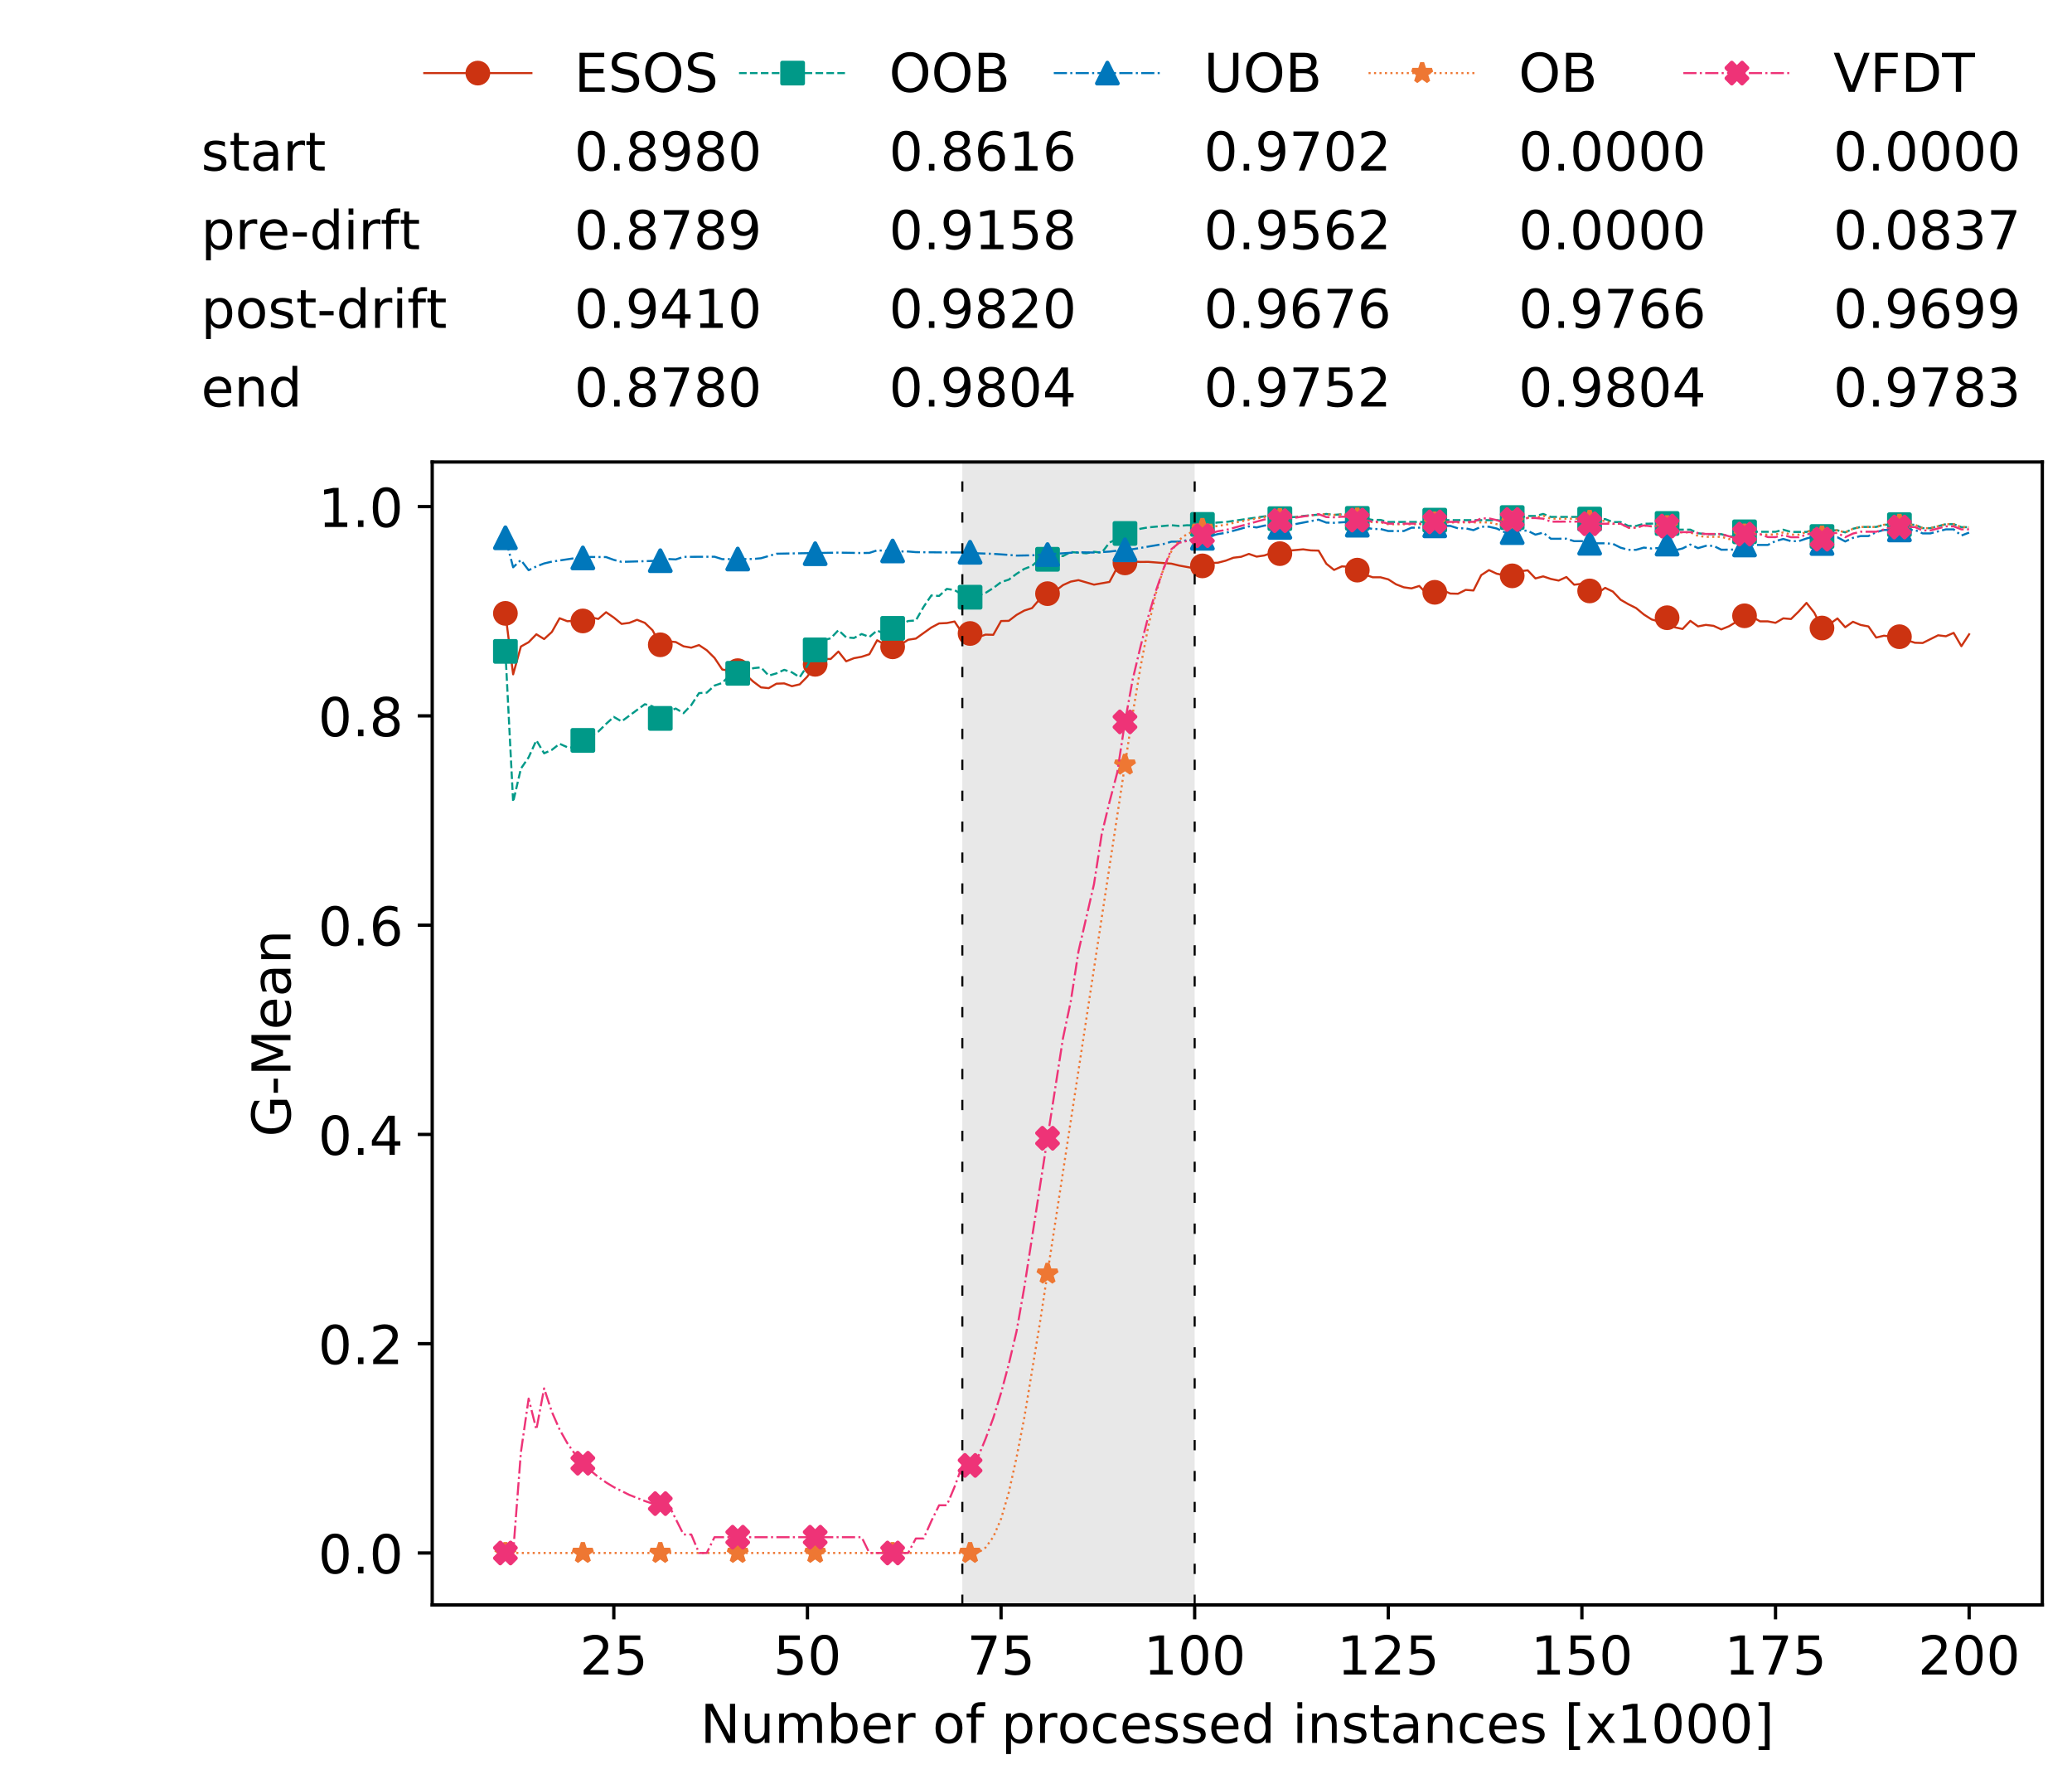 <?xml version="1.0" encoding="utf-8" standalone="no"?>
<!DOCTYPE svg PUBLIC "-//W3C//DTD SVG 1.1//EN"
  "http://www.w3.org/Graphics/SVG/1.1/DTD/svg11.dtd">
<!-- Created with matplotlib (https://matplotlib.org/) -->
<svg height="432.615pt" version="1.1" viewBox="0 0 502.65 432.615" width="502.65pt" xmlns="http://www.w3.org/2000/svg" xmlns:xlink="http://www.w3.org/1999/xlink">
 <defs>
  <style type="text/css">
*{stroke-linecap:butt;stroke-linejoin:round;white-space:pre;}
  </style>
 </defs>
 <g id="figure_1">
  <g id="patch_1">
   <path d="M 0 432.615 
L 502.65 432.615 
L 502.65 0 
L 0 0 
z
" style="fill:#ffffff;"/>
  </g>
  <g id="axes_1">
   <g id="patch_2">
    <path d="M 104.85 389.252 
L 495.45 389.252 
L 495.45 112.052 
L 104.85 112.052 
z
" style="fill:#ffffff;"/>
   </g>
   <g id="patch_3">
    <path clip-path="url(#p780d629827)" d="M 289.817 389.252 
L 289.817 112.052 
L 233.453 112.052 
L 233.453 389.252 
z
" style="fill:#d3d3d3;opacity:0.5;"/>
   </g>
   <g id="matplotlib.axis_1">
    <g id="xtick_1">
     <g id="line2d_1">
      <defs>
       <path d="M 0 0 
L 0 3.5 
" id="me03cd9fe8b" style="stroke:#000000;stroke-width:0.8;"/>
      </defs>
      <g>
       <use style="stroke:#000000;stroke-width:0.8;" x="148.908" xlink:href="#me03cd9fe8b" y="389.252"/>
      </g>
     </g>
     <g id="text_1">
      <!-- 25 -->
      <defs>
       <path d="M 19.188 8.297 
L 53.609 8.297 
L 53.609 0 
L 7.328 0 
L 7.328 8.297 
Q 12.938 14.109 22.625 23.891 
Q 32.328 33.688 34.812 36.531 
Q 39.547 41.844 41.422 45.531 
Q 43.312 49.219 43.312 52.781 
Q 43.312 58.594 39.234 62.25 
Q 35.156 65.922 28.609 65.922 
Q 23.969 65.922 18.812 64.312 
Q 13.672 62.703 7.812 59.422 
L 7.812 69.391 
Q 13.766 71.781 18.938 73 
Q 24.125 74.219 28.422 74.219 
Q 39.75 74.219 46.484 68.547 
Q 53.219 62.891 53.219 53.422 
Q 53.219 48.922 51.531 44.891 
Q 49.859 40.875 45.406 35.406 
Q 44.188 33.984 37.641 27.219 
Q 31.109 20.453 19.188 8.297 
z
" id="DejaVuSans-50"/>
       <path d="M 10.797 72.906 
L 49.516 72.906 
L 49.516 64.594 
L 19.828 64.594 
L 19.828 46.734 
Q 21.969 47.469 24.109 47.828 
Q 26.266 48.188 28.422 48.188 
Q 40.625 48.188 47.75 41.5 
Q 54.891 34.812 54.891 23.391 
Q 54.891 11.625 47.562 5.094 
Q 40.234 -1.422 26.906 -1.422 
Q 22.312 -1.422 17.547 -0.641 
Q 12.797 0.141 7.719 1.703 
L 7.719 11.625 
Q 12.109 9.234 16.797 8.062 
Q 21.484 6.891 26.703 6.891 
Q 35.156 6.891 40.078 11.328 
Q 45.016 15.766 45.016 23.391 
Q 45.016 31 40.078 35.438 
Q 35.156 39.891 26.703 39.891 
Q 22.75 39.891 18.812 39.016 
Q 14.891 38.141 10.797 36.281 
z
" id="DejaVuSans-53"/>
      </defs>
      <g transform="translate(140.636 406.13)scale(0.13 -0.13)">
       <use xlink:href="#DejaVuSans-50"/>
       <use x="63.623" xlink:href="#DejaVuSans-53"/>
      </g>
     </g>
    </g>
    <g id="xtick_2">
     <g id="line2d_2">
      <g>
       <use style="stroke:#000000;stroke-width:0.8;" x="195.877" xlink:href="#me03cd9fe8b" y="389.252"/>
      </g>
     </g>
     <g id="text_2">
      <!-- 50 -->
      <defs>
       <path d="M 31.781 66.406 
Q 24.172 66.406 20.328 58.906 
Q 16.5 51.422 16.5 36.375 
Q 16.5 21.391 20.328 13.891 
Q 24.172 6.391 31.781 6.391 
Q 39.453 6.391 43.281 13.891 
Q 47.125 21.391 47.125 36.375 
Q 47.125 51.422 43.281 58.906 
Q 39.453 66.406 31.781 66.406 
z
M 31.781 74.219 
Q 44.047 74.219 50.516 64.516 
Q 56.984 54.828 56.984 36.375 
Q 56.984 17.969 50.516 8.266 
Q 44.047 -1.422 31.781 -1.422 
Q 19.531 -1.422 13.062 8.266 
Q 6.594 17.969 6.594 36.375 
Q 6.594 54.828 13.062 64.516 
Q 19.531 74.219 31.781 74.219 
z
" id="DejaVuSans-48"/>
      </defs>
      <g transform="translate(187.606 406.13)scale(0.13 -0.13)">
       <use xlink:href="#DejaVuSans-53"/>
       <use x="63.623" xlink:href="#DejaVuSans-48"/>
      </g>
     </g>
    </g>
    <g id="xtick_3">
     <g id="line2d_3">
      <g>
       <use style="stroke:#000000;stroke-width:0.8;" x="242.847" xlink:href="#me03cd9fe8b" y="389.252"/>
      </g>
     </g>
     <g id="text_3">
      <!-- 75 -->
      <defs>
       <path d="M 8.203 72.906 
L 55.078 72.906 
L 55.078 68.703 
L 28.609 0 
L 18.312 0 
L 43.219 64.594 
L 8.203 64.594 
z
" id="DejaVuSans-55"/>
      </defs>
      <g transform="translate(234.576 406.13)scale(0.13 -0.13)">
       <use xlink:href="#DejaVuSans-55"/>
       <use x="63.623" xlink:href="#DejaVuSans-53"/>
      </g>
     </g>
    </g>
    <g id="xtick_4">
     <g id="line2d_4">
      <g>
       <use style="stroke:#000000;stroke-width:0.8;" x="289.817" xlink:href="#me03cd9fe8b" y="389.252"/>
      </g>
     </g>
     <g id="text_4">
      <!-- 100 -->
      <defs>
       <path d="M 12.406 8.297 
L 28.516 8.297 
L 28.516 63.922 
L 10.984 60.406 
L 10.984 69.391 
L 28.422 72.906 
L 38.281 72.906 
L 38.281 8.297 
L 54.391 8.297 
L 54.391 0 
L 12.406 0 
z
" id="DejaVuSans-49"/>
      </defs>
      <g transform="translate(277.41 406.13)scale(0.13 -0.13)">
       <use xlink:href="#DejaVuSans-49"/>
       <use x="63.623" xlink:href="#DejaVuSans-48"/>
       <use x="127.246" xlink:href="#DejaVuSans-48"/>
      </g>
     </g>
    </g>
    <g id="xtick_5">
     <g id="line2d_5">
      <g>
       <use style="stroke:#000000;stroke-width:0.8;" x="336.786" xlink:href="#me03cd9fe8b" y="389.252"/>
      </g>
     </g>
     <g id="text_5">
      <!-- 125 -->
      <g transform="translate(324.379 406.13)scale(0.13 -0.13)">
       <use xlink:href="#DejaVuSans-49"/>
       <use x="63.623" xlink:href="#DejaVuSans-50"/>
       <use x="127.246" xlink:href="#DejaVuSans-53"/>
      </g>
     </g>
    </g>
    <g id="xtick_6">
     <g id="line2d_6">
      <g>
       <use style="stroke:#000000;stroke-width:0.8;" x="383.756" xlink:href="#me03cd9fe8b" y="389.252"/>
      </g>
     </g>
     <g id="text_6">
      <!-- 150 -->
      <g transform="translate(371.349 406.13)scale(0.13 -0.13)">
       <use xlink:href="#DejaVuSans-49"/>
       <use x="63.623" xlink:href="#DejaVuSans-53"/>
       <use x="127.246" xlink:href="#DejaVuSans-48"/>
      </g>
     </g>
    </g>
    <g id="xtick_7">
     <g id="line2d_7">
      <g>
       <use style="stroke:#000000;stroke-width:0.8;" x="430.726" xlink:href="#me03cd9fe8b" y="389.252"/>
      </g>
     </g>
     <g id="text_7">
      <!-- 175 -->
      <g transform="translate(418.319 406.13)scale(0.13 -0.13)">
       <use xlink:href="#DejaVuSans-49"/>
       <use x="63.623" xlink:href="#DejaVuSans-55"/>
       <use x="127.246" xlink:href="#DejaVuSans-53"/>
      </g>
     </g>
    </g>
    <g id="xtick_8">
     <g id="line2d_8">
      <g>
       <use style="stroke:#000000;stroke-width:0.8;" x="477.695" xlink:href="#me03cd9fe8b" y="389.252"/>
      </g>
     </g>
     <g id="text_8">
      <!-- 200 -->
      <g transform="translate(465.289 406.13)scale(0.13 -0.13)">
       <use xlink:href="#DejaVuSans-50"/>
       <use x="63.623" xlink:href="#DejaVuSans-48"/>
       <use x="127.246" xlink:href="#DejaVuSans-48"/>
      </g>
     </g>
    </g>
    <g id="text_9">
     <!-- Number of processed instances [x1000] -->
     <defs>
      <path d="M 9.812 72.906 
L 23.094 72.906 
L 55.422 11.922 
L 55.422 72.906 
L 64.984 72.906 
L 64.984 0 
L 51.703 0 
L 19.391 60.984 
L 19.391 0 
L 9.812 0 
z
" id="DejaVuSans-78"/>
      <path d="M 8.5 21.578 
L 8.5 54.688 
L 17.484 54.688 
L 17.484 21.922 
Q 17.484 14.156 20.5 10.266 
Q 23.531 6.391 29.594 6.391 
Q 36.859 6.391 41.078 11.031 
Q 45.312 15.672 45.312 23.688 
L 45.312 54.688 
L 54.297 54.688 
L 54.297 0 
L 45.312 0 
L 45.312 8.406 
Q 42.047 3.422 37.719 1 
Q 33.406 -1.422 27.688 -1.422 
Q 18.266 -1.422 13.375 4.438 
Q 8.5 10.297 8.5 21.578 
z
M 31.109 56 
z
" id="DejaVuSans-117"/>
      <path d="M 52 44.188 
Q 55.375 50.25 60.062 53.125 
Q 64.75 56 71.094 56 
Q 79.641 56 84.281 50.016 
Q 88.922 44.047 88.922 33.016 
L 88.922 0 
L 79.891 0 
L 79.891 32.719 
Q 79.891 40.578 77.094 44.375 
Q 74.312 48.188 68.609 48.188 
Q 61.625 48.188 57.562 43.547 
Q 53.516 38.922 53.516 30.906 
L 53.516 0 
L 44.484 0 
L 44.484 32.719 
Q 44.484 40.625 41.703 44.406 
Q 38.922 48.188 33.109 48.188 
Q 26.219 48.188 22.156 43.531 
Q 18.109 38.875 18.109 30.906 
L 18.109 0 
L 9.078 0 
L 9.078 54.688 
L 18.109 54.688 
L 18.109 46.188 
Q 21.188 51.219 25.484 53.609 
Q 29.781 56 35.688 56 
Q 41.656 56 45.828 52.969 
Q 50 49.953 52 44.188 
z
" id="DejaVuSans-109"/>
      <path d="M 48.688 27.297 
Q 48.688 37.203 44.609 42.844 
Q 40.531 48.484 33.406 48.484 
Q 26.266 48.484 22.188 42.844 
Q 18.109 37.203 18.109 27.297 
Q 18.109 17.391 22.188 11.75 
Q 26.266 6.109 33.406 6.109 
Q 40.531 6.109 44.609 11.75 
Q 48.688 17.391 48.688 27.297 
z
M 18.109 46.391 
Q 20.953 51.266 25.266 53.625 
Q 29.594 56 35.594 56 
Q 45.562 56 51.781 48.094 
Q 58.016 40.188 58.016 27.297 
Q 58.016 14.406 51.781 6.484 
Q 45.562 -1.422 35.594 -1.422 
Q 29.594 -1.422 25.266 0.953 
Q 20.953 3.328 18.109 8.203 
L 18.109 0 
L 9.078 0 
L 9.078 75.984 
L 18.109 75.984 
z
" id="DejaVuSans-98"/>
      <path d="M 56.203 29.594 
L 56.203 25.203 
L 14.891 25.203 
Q 15.484 15.922 20.484 11.062 
Q 25.484 6.203 34.422 6.203 
Q 39.594 6.203 44.453 7.469 
Q 49.312 8.734 54.109 11.281 
L 54.109 2.781 
Q 49.266 0.734 44.188 -0.344 
Q 39.109 -1.422 33.891 -1.422 
Q 20.797 -1.422 13.156 6.188 
Q 5.516 13.812 5.516 26.812 
Q 5.516 40.234 12.766 48.109 
Q 20.016 56 32.328 56 
Q 43.359 56 49.781 48.891 
Q 56.203 41.797 56.203 29.594 
z
M 47.219 32.234 
Q 47.125 39.594 43.094 43.984 
Q 39.062 48.391 32.422 48.391 
Q 24.906 48.391 20.391 44.141 
Q 15.875 39.891 15.188 32.172 
z
" id="DejaVuSans-101"/>
      <path d="M 41.109 46.297 
Q 39.594 47.172 37.812 47.578 
Q 36.031 48 33.891 48 
Q 26.266 48 22.188 43.047 
Q 18.109 38.094 18.109 28.812 
L 18.109 0 
L 9.078 0 
L 9.078 54.688 
L 18.109 54.688 
L 18.109 46.188 
Q 20.953 51.172 25.484 53.578 
Q 30.031 56 36.531 56 
Q 37.453 56 38.578 55.875 
Q 39.703 55.766 41.062 55.516 
z
" id="DejaVuSans-114"/>
      <path id="DejaVuSans-32"/>
      <path d="M 30.609 48.391 
Q 23.391 48.391 19.188 42.75 
Q 14.984 37.109 14.984 27.297 
Q 14.984 17.484 19.156 11.844 
Q 23.344 6.203 30.609 6.203 
Q 37.797 6.203 41.984 11.859 
Q 46.188 17.531 46.188 27.297 
Q 46.188 37.016 41.984 42.703 
Q 37.797 48.391 30.609 48.391 
z
M 30.609 56 
Q 42.328 56 49.016 48.375 
Q 55.719 40.766 55.719 27.297 
Q 55.719 13.875 49.016 6.219 
Q 42.328 -1.422 30.609 -1.422 
Q 18.844 -1.422 12.172 6.219 
Q 5.516 13.875 5.516 27.297 
Q 5.516 40.766 12.172 48.375 
Q 18.844 56 30.609 56 
z
" id="DejaVuSans-111"/>
      <path d="M 37.109 75.984 
L 37.109 68.5 
L 28.516 68.5 
Q 23.688 68.5 21.797 66.547 
Q 19.922 64.594 19.922 59.516 
L 19.922 54.688 
L 34.719 54.688 
L 34.719 47.703 
L 19.922 47.703 
L 19.922 0 
L 10.891 0 
L 10.891 47.703 
L 2.297 47.703 
L 2.297 54.688 
L 10.891 54.688 
L 10.891 58.5 
Q 10.891 67.625 15.141 71.797 
Q 19.391 75.984 28.609 75.984 
z
" id="DejaVuSans-102"/>
      <path d="M 18.109 8.203 
L 18.109 -20.797 
L 9.078 -20.797 
L 9.078 54.688 
L 18.109 54.688 
L 18.109 46.391 
Q 20.953 51.266 25.266 53.625 
Q 29.594 56 35.594 56 
Q 45.562 56 51.781 48.094 
Q 58.016 40.188 58.016 27.297 
Q 58.016 14.406 51.781 6.484 
Q 45.562 -1.422 35.594 -1.422 
Q 29.594 -1.422 25.266 0.953 
Q 20.953 3.328 18.109 8.203 
z
M 48.688 27.297 
Q 48.688 37.203 44.609 42.844 
Q 40.531 48.484 33.406 48.484 
Q 26.266 48.484 22.188 42.844 
Q 18.109 37.203 18.109 27.297 
Q 18.109 17.391 22.188 11.75 
Q 26.266 6.109 33.406 6.109 
Q 40.531 6.109 44.609 11.75 
Q 48.688 17.391 48.688 27.297 
z
" id="DejaVuSans-112"/>
      <path d="M 48.781 52.594 
L 48.781 44.188 
Q 44.969 46.297 41.141 47.344 
Q 37.312 48.391 33.406 48.391 
Q 24.656 48.391 19.812 42.844 
Q 14.984 37.312 14.984 27.297 
Q 14.984 17.281 19.812 11.734 
Q 24.656 6.203 33.406 6.203 
Q 37.312 6.203 41.141 7.25 
Q 44.969 8.297 48.781 10.406 
L 48.781 2.094 
Q 45.016 0.344 40.984 -0.531 
Q 36.969 -1.422 32.422 -1.422 
Q 20.062 -1.422 12.781 6.344 
Q 5.516 14.109 5.516 27.297 
Q 5.516 40.672 12.859 48.328 
Q 20.219 56 33.016 56 
Q 37.156 56 41.109 55.141 
Q 45.062 54.297 48.781 52.594 
z
" id="DejaVuSans-99"/>
      <path d="M 44.281 53.078 
L 44.281 44.578 
Q 40.484 46.531 36.375 47.5 
Q 32.281 48.484 27.875 48.484 
Q 21.188 48.484 17.844 46.438 
Q 14.5 44.391 14.5 40.281 
Q 14.5 37.156 16.891 35.375 
Q 19.281 33.594 26.516 31.984 
L 29.594 31.297 
Q 39.156 29.25 43.188 25.516 
Q 47.219 21.781 47.219 15.094 
Q 47.219 7.469 41.188 3.016 
Q 35.156 -1.422 24.609 -1.422 
Q 20.219 -1.422 15.453 -0.562 
Q 10.688 0.297 5.422 2 
L 5.422 11.281 
Q 10.406 8.688 15.234 7.391 
Q 20.062 6.109 24.812 6.109 
Q 31.156 6.109 34.562 8.281 
Q 37.984 10.453 37.984 14.406 
Q 37.984 18.062 35.516 20.016 
Q 33.062 21.969 24.703 23.781 
L 21.578 24.516 
Q 13.234 26.266 9.516 29.906 
Q 5.812 33.547 5.812 39.891 
Q 5.812 47.609 11.281 51.797 
Q 16.75 56 26.812 56 
Q 31.781 56 36.172 55.266 
Q 40.578 54.547 44.281 53.078 
z
" id="DejaVuSans-115"/>
      <path d="M 45.406 46.391 
L 45.406 75.984 
L 54.391 75.984 
L 54.391 0 
L 45.406 0 
L 45.406 8.203 
Q 42.578 3.328 38.25 0.953 
Q 33.938 -1.422 27.875 -1.422 
Q 17.969 -1.422 11.734 6.484 
Q 5.516 14.406 5.516 27.297 
Q 5.516 40.188 11.734 48.094 
Q 17.969 56 27.875 56 
Q 33.938 56 38.25 53.625 
Q 42.578 51.266 45.406 46.391 
z
M 14.797 27.297 
Q 14.797 17.391 18.875 11.75 
Q 22.953 6.109 30.078 6.109 
Q 37.203 6.109 41.297 11.75 
Q 45.406 17.391 45.406 27.297 
Q 45.406 37.203 41.297 42.844 
Q 37.203 48.484 30.078 48.484 
Q 22.953 48.484 18.875 42.844 
Q 14.797 37.203 14.797 27.297 
z
" id="DejaVuSans-100"/>
      <path d="M 9.422 54.688 
L 18.406 54.688 
L 18.406 0 
L 9.422 0 
z
M 9.422 75.984 
L 18.406 75.984 
L 18.406 64.594 
L 9.422 64.594 
z
" id="DejaVuSans-105"/>
      <path d="M 54.891 33.016 
L 54.891 0 
L 45.906 0 
L 45.906 32.719 
Q 45.906 40.484 42.875 44.328 
Q 39.844 48.188 33.797 48.188 
Q 26.516 48.188 22.312 43.547 
Q 18.109 38.922 18.109 30.906 
L 18.109 0 
L 9.078 0 
L 9.078 54.688 
L 18.109 54.688 
L 18.109 46.188 
Q 21.344 51.125 25.703 53.562 
Q 30.078 56 35.797 56 
Q 45.219 56 50.047 50.172 
Q 54.891 44.344 54.891 33.016 
z
" id="DejaVuSans-110"/>
      <path d="M 18.312 70.219 
L 18.312 54.688 
L 36.812 54.688 
L 36.812 47.703 
L 18.312 47.703 
L 18.312 18.016 
Q 18.312 11.328 20.141 9.422 
Q 21.969 7.516 27.594 7.516 
L 36.812 7.516 
L 36.812 0 
L 27.594 0 
Q 17.188 0 13.234 3.875 
Q 9.281 7.766 9.281 18.016 
L 9.281 47.703 
L 2.688 47.703 
L 2.688 54.688 
L 9.281 54.688 
L 9.281 70.219 
z
" id="DejaVuSans-116"/>
      <path d="M 34.281 27.484 
Q 23.391 27.484 19.188 25 
Q 14.984 22.516 14.984 16.5 
Q 14.984 11.719 18.141 8.906 
Q 21.297 6.109 26.703 6.109 
Q 34.188 6.109 38.703 11.406 
Q 43.219 16.703 43.219 25.484 
L 43.219 27.484 
z
M 52.203 31.203 
L 52.203 0 
L 43.219 0 
L 43.219 8.297 
Q 40.141 3.328 35.547 0.953 
Q 30.953 -1.422 24.312 -1.422 
Q 15.922 -1.422 10.953 3.297 
Q 6 8.016 6 15.922 
Q 6 25.141 12.172 29.828 
Q 18.359 34.516 30.609 34.516 
L 43.219 34.516 
L 43.219 35.406 
Q 43.219 41.609 39.141 45 
Q 35.062 48.391 27.688 48.391 
Q 23 48.391 18.547 47.266 
Q 14.109 46.141 10.016 43.891 
L 10.016 52.203 
Q 14.938 54.109 19.578 55.047 
Q 24.219 56 28.609 56 
Q 40.484 56 46.344 49.844 
Q 52.203 43.703 52.203 31.203 
z
" id="DejaVuSans-97"/>
      <path d="M 8.594 75.984 
L 29.297 75.984 
L 29.297 69 
L 17.578 69 
L 17.578 -6.203 
L 29.297 -6.203 
L 29.297 -13.188 
L 8.594 -13.188 
z
" id="DejaVuSans-91"/>
      <path d="M 54.891 54.688 
L 35.109 28.078 
L 55.906 0 
L 45.312 0 
L 29.391 21.484 
L 13.484 0 
L 2.875 0 
L 24.125 28.609 
L 4.688 54.688 
L 15.281 54.688 
L 29.781 35.203 
L 44.281 54.688 
z
" id="DejaVuSans-120"/>
      <path d="M 30.422 75.984 
L 30.422 -13.188 
L 9.719 -13.188 
L 9.719 -6.203 
L 21.391 -6.203 
L 21.391 69 
L 9.719 69 
L 9.719 75.984 
z
" id="DejaVuSans-93"/>
     </defs>
     <g transform="translate(169.881 422.711)scale(0.13 -0.13)">
      <use xlink:href="#DejaVuSans-78"/>
      <use x="74.805" xlink:href="#DejaVuSans-117"/>
      <use x="138.184" xlink:href="#DejaVuSans-109"/>
      <use x="235.596" xlink:href="#DejaVuSans-98"/>
      <use x="299.072" xlink:href="#DejaVuSans-101"/>
      <use x="360.596" xlink:href="#DejaVuSans-114"/>
      <use x="401.709" xlink:href="#DejaVuSans-32"/>
      <use x="433.496" xlink:href="#DejaVuSans-111"/>
      <use x="494.678" xlink:href="#DejaVuSans-102"/>
      <use x="529.883" xlink:href="#DejaVuSans-32"/>
      <use x="561.67" xlink:href="#DejaVuSans-112"/>
      <use x="625.146" xlink:href="#DejaVuSans-114"/>
      <use x="666.229" xlink:href="#DejaVuSans-111"/>
      <use x="727.41" xlink:href="#DejaVuSans-99"/>
      <use x="782.391" xlink:href="#DejaVuSans-101"/>
      <use x="843.914" xlink:href="#DejaVuSans-115"/>
      <use x="896.014" xlink:href="#DejaVuSans-115"/>
      <use x="948.113" xlink:href="#DejaVuSans-101"/>
      <use x="1009.637" xlink:href="#DejaVuSans-100"/>
      <use x="1073.113" xlink:href="#DejaVuSans-32"/>
      <use x="1104.9" xlink:href="#DejaVuSans-105"/>
      <use x="1132.684" xlink:href="#DejaVuSans-110"/>
      <use x="1196.062" xlink:href="#DejaVuSans-115"/>
      <use x="1248.162" xlink:href="#DejaVuSans-116"/>
      <use x="1287.371" xlink:href="#DejaVuSans-97"/>
      <use x="1348.65" xlink:href="#DejaVuSans-110"/>
      <use x="1412.029" xlink:href="#DejaVuSans-99"/>
      <use x="1467.01" xlink:href="#DejaVuSans-101"/>
      <use x="1528.533" xlink:href="#DejaVuSans-115"/>
      <use x="1580.633" xlink:href="#DejaVuSans-32"/>
      <use x="1612.42" xlink:href="#DejaVuSans-91"/>
      <use x="1651.434" xlink:href="#DejaVuSans-120"/>
      <use x="1710.613" xlink:href="#DejaVuSans-49"/>
      <use x="1774.236" xlink:href="#DejaVuSans-48"/>
      <use x="1837.859" xlink:href="#DejaVuSans-48"/>
      <use x="1901.482" xlink:href="#DejaVuSans-48"/>
      <use x="1965.105" xlink:href="#DejaVuSans-93"/>
     </g>
    </g>
   </g>
   <g id="matplotlib.axis_2">
    <g id="ytick_1">
     <g id="line2d_9">
      <defs>
       <path d="M 0 0 
L -3.5 0 
" id="m1626a78ef2" style="stroke:#000000;stroke-width:0.8;"/>
      </defs>
      <g>
       <use style="stroke:#000000;stroke-width:0.8;" x="104.85" xlink:href="#m1626a78ef2" y="376.652"/>
      </g>
     </g>
     <g id="text_10">
      <!-- 0.0 -->
      <defs>
       <path d="M 10.688 12.406 
L 21 12.406 
L 21 0 
L 10.688 0 
z
" id="DejaVuSans-46"/>
      </defs>
      <g transform="translate(77.176 381.591)scale(0.13 -0.13)">
       <use xlink:href="#DejaVuSans-48"/>
       <use x="63.623" xlink:href="#DejaVuSans-46"/>
       <use x="95.41" xlink:href="#DejaVuSans-48"/>
      </g>
     </g>
    </g>
    <g id="ytick_2">
     <g id="line2d_10">
      <g>
       <use style="stroke:#000000;stroke-width:0.8;" x="104.85" xlink:href="#m1626a78ef2" y="325.895"/>
      </g>
     </g>
     <g id="text_11">
      <!-- 0.2 -->
      <g transform="translate(77.176 330.834)scale(0.13 -0.13)">
       <use xlink:href="#DejaVuSans-48"/>
       <use x="63.623" xlink:href="#DejaVuSans-46"/>
       <use x="95.41" xlink:href="#DejaVuSans-50"/>
      </g>
     </g>
    </g>
    <g id="ytick_3">
     <g id="line2d_11">
      <g>
       <use style="stroke:#000000;stroke-width:0.8;" x="104.85" xlink:href="#m1626a78ef2" y="275.139"/>
      </g>
     </g>
     <g id="text_12">
      <!-- 0.4 -->
      <defs>
       <path d="M 37.797 64.312 
L 12.891 25.391 
L 37.797 25.391 
z
M 35.203 72.906 
L 47.609 72.906 
L 47.609 25.391 
L 58.016 25.391 
L 58.016 17.188 
L 47.609 17.188 
L 47.609 0 
L 37.797 0 
L 37.797 17.188 
L 4.891 17.188 
L 4.891 26.703 
z
" id="DejaVuSans-52"/>
      </defs>
      <g transform="translate(77.176 280.078)scale(0.13 -0.13)">
       <use xlink:href="#DejaVuSans-48"/>
       <use x="63.623" xlink:href="#DejaVuSans-46"/>
       <use x="95.41" xlink:href="#DejaVuSans-52"/>
      </g>
     </g>
    </g>
    <g id="ytick_4">
     <g id="line2d_12">
      <g>
       <use style="stroke:#000000;stroke-width:0.8;" x="104.85" xlink:href="#m1626a78ef2" y="224.383"/>
      </g>
     </g>
     <g id="text_13">
      <!-- 0.6 -->
      <defs>
       <path d="M 33.016 40.375 
Q 26.375 40.375 22.484 35.828 
Q 18.609 31.297 18.609 23.391 
Q 18.609 15.531 22.484 10.953 
Q 26.375 6.391 33.016 6.391 
Q 39.656 6.391 43.531 10.953 
Q 47.406 15.531 47.406 23.391 
Q 47.406 31.297 43.531 35.828 
Q 39.656 40.375 33.016 40.375 
z
M 52.594 71.297 
L 52.594 62.312 
Q 48.875 64.062 45.094 64.984 
Q 41.312 65.922 37.594 65.922 
Q 27.828 65.922 22.672 59.328 
Q 17.531 52.734 16.797 39.406 
Q 19.672 43.656 24.016 45.922 
Q 28.375 48.188 33.594 48.188 
Q 44.578 48.188 50.953 41.516 
Q 57.328 34.859 57.328 23.391 
Q 57.328 12.156 50.688 5.359 
Q 44.047 -1.422 33.016 -1.422 
Q 20.359 -1.422 13.672 8.266 
Q 6.984 17.969 6.984 36.375 
Q 6.984 53.656 15.188 63.938 
Q 23.391 74.219 37.203 74.219 
Q 40.922 74.219 44.703 73.484 
Q 48.484 72.75 52.594 71.297 
z
" id="DejaVuSans-54"/>
      </defs>
      <g transform="translate(77.176 229.322)scale(0.13 -0.13)">
       <use xlink:href="#DejaVuSans-48"/>
       <use x="63.623" xlink:href="#DejaVuSans-46"/>
       <use x="95.41" xlink:href="#DejaVuSans-54"/>
      </g>
     </g>
    </g>
    <g id="ytick_5">
     <g id="line2d_13">
      <g>
       <use style="stroke:#000000;stroke-width:0.8;" x="104.85" xlink:href="#m1626a78ef2" y="173.626"/>
      </g>
     </g>
     <g id="text_14">
      <!-- 0.8 -->
      <defs>
       <path d="M 31.781 34.625 
Q 24.75 34.625 20.719 30.859 
Q 16.703 27.094 16.703 20.516 
Q 16.703 13.922 20.719 10.156 
Q 24.75 6.391 31.781 6.391 
Q 38.812 6.391 42.859 10.172 
Q 46.922 13.969 46.922 20.516 
Q 46.922 27.094 42.891 30.859 
Q 38.875 34.625 31.781 34.625 
z
M 21.922 38.812 
Q 15.578 40.375 12.031 44.719 
Q 8.5 49.078 8.5 55.328 
Q 8.5 64.062 14.719 69.141 
Q 20.953 74.219 31.781 74.219 
Q 42.672 74.219 48.875 69.141 
Q 55.078 64.062 55.078 55.328 
Q 55.078 49.078 51.531 44.719 
Q 48 40.375 41.703 38.812 
Q 48.828 37.156 52.797 32.312 
Q 56.781 27.484 56.781 20.516 
Q 56.781 9.906 50.312 4.234 
Q 43.844 -1.422 31.781 -1.422 
Q 19.734 -1.422 13.25 4.234 
Q 6.781 9.906 6.781 20.516 
Q 6.781 27.484 10.781 32.312 
Q 14.797 37.156 21.922 38.812 
z
M 18.312 54.391 
Q 18.312 48.734 21.844 45.562 
Q 25.391 42.391 31.781 42.391 
Q 38.141 42.391 41.719 45.562 
Q 45.312 48.734 45.312 54.391 
Q 45.312 60.062 41.719 63.234 
Q 38.141 66.406 31.781 66.406 
Q 25.391 66.406 21.844 63.234 
Q 18.312 60.062 18.312 54.391 
z
" id="DejaVuSans-56"/>
      </defs>
      <g transform="translate(77.176 178.565)scale(0.13 -0.13)">
       <use xlink:href="#DejaVuSans-48"/>
       <use x="63.623" xlink:href="#DejaVuSans-46"/>
       <use x="95.41" xlink:href="#DejaVuSans-56"/>
      </g>
     </g>
    </g>
    <g id="ytick_6">
     <g id="line2d_14">
      <g>
       <use style="stroke:#000000;stroke-width:0.8;" x="104.85" xlink:href="#m1626a78ef2" y="122.87"/>
      </g>
     </g>
     <g id="text_15">
      <!-- 1.0 -->
      <g transform="translate(77.176 127.809)scale(0.13 -0.13)">
       <use xlink:href="#DejaVuSans-49"/>
       <use x="63.623" xlink:href="#DejaVuSans-46"/>
       <use x="95.41" xlink:href="#DejaVuSans-48"/>
      </g>
     </g>
    </g>
    <g id="text_16">
     <!-- G-Mean -->
     <defs>
      <path d="M 59.516 10.406 
L 59.516 29.984 
L 43.406 29.984 
L 43.406 38.094 
L 69.281 38.094 
L 69.281 6.781 
Q 63.578 2.734 56.688 0.656 
Q 49.812 -1.422 42 -1.422 
Q 24.906 -1.422 15.25 8.562 
Q 5.609 18.562 5.609 36.375 
Q 5.609 54.25 15.25 64.234 
Q 24.906 74.219 42 74.219 
Q 49.125 74.219 55.547 72.453 
Q 61.969 70.703 67.391 67.281 
L 67.391 56.781 
Q 61.922 61.422 55.766 63.766 
Q 49.609 66.109 42.828 66.109 
Q 29.438 66.109 22.719 58.641 
Q 16.016 51.172 16.016 36.375 
Q 16.016 21.625 22.719 14.156 
Q 29.438 6.688 42.828 6.688 
Q 48.047 6.688 52.141 7.594 
Q 56.25 8.5 59.516 10.406 
z
" id="DejaVuSans-71"/>
      <path d="M 4.891 31.391 
L 31.203 31.391 
L 31.203 23.391 
L 4.891 23.391 
z
" id="DejaVuSans-45"/>
      <path d="M 9.812 72.906 
L 24.516 72.906 
L 43.109 23.297 
L 61.812 72.906 
L 76.516 72.906 
L 76.516 0 
L 66.891 0 
L 66.891 64.016 
L 48.094 14.016 
L 38.188 14.016 
L 19.391 64.016 
L 19.391 0 
L 9.812 0 
z
" id="DejaVuSans-77"/>
     </defs>
     <g transform="translate(70.472 275.744)rotate(-90)scale(0.13 -0.13)">
      <use xlink:href="#DejaVuSans-71"/>
      <use x="77.49" xlink:href="#DejaVuSans-45"/>
      <use x="113.574" xlink:href="#DejaVuSans-77"/>
      <use x="199.854" xlink:href="#DejaVuSans-101"/>
      <use x="261.377" xlink:href="#DejaVuSans-97"/>
      <use x="322.656" xlink:href="#DejaVuSans-110"/>
     </g>
    </g>
   </g>
   <g id="line2d_15"/>
   <g id="line2d_16"/>
   <g id="line2d_17"/>
   <g id="line2d_18"/>
   <g id="line2d_19"/>
   <g id="line2d_20">
    <path clip-path="url(#p780d629827)" d="M 122.605 148.764 
L 124.483 163.549 
L 126.362 156.811 
L 128.241 155.763 
L 130.12 153.833 
L 131.998 154.991 
L 133.877 153.278 
L 135.756 149.942 
L 137.635 150.668 
L 139.514 150.555 
L 141.392 150.602 
L 143.271 149.704 
L 145.15 150.111 
L 147.029 148.487 
L 148.908 149.78 
L 150.786 151.316 
L 152.665 151.067 
L 154.544 150.322 
L 156.423 151.058 
L 158.302 152.857 
L 160.18 156.385 
L 162.059 155.542 
L 163.938 155.72 
L 165.817 156.75 
L 167.695 157.083 
L 169.574 156.452 
L 171.453 157.703 
L 173.332 159.556 
L 175.211 162.376 
L 177.089 162.692 
L 178.968 162.659 
L 180.847 163.601 
L 182.726 165.306 
L 184.605 166.706 
L 186.483 166.901 
L 188.362 165.817 
L 190.241 165.748 
L 192.12 166.424 
L 193.998 165.98 
L 195.877 164.072 
L 197.756 161.118 
L 199.635 159.819 
L 201.514 159.829 
L 203.392 158.018 
L 205.271 160.387 
L 207.15 159.637 
L 209.029 159.289 
L 210.908 158.671 
L 212.786 155.286 
L 214.665 156.337 
L 216.544 156.878 
L 218.423 156.4 
L 220.302 155.165 
L 222.18 154.875 
L 225.938 152.19 
L 227.817 151.197 
L 229.695 151.111 
L 231.574 150.736 
L 233.453 153.596 
L 235.332 153.64 
L 237.211 154.579 
L 239.089 153.916 
L 240.968 153.963 
L 242.847 150.618 
L 244.726 150.573 
L 246.605 149.137 
L 248.483 148.085 
L 250.362 147.484 
L 252.241 145.3 
L 254.12 143.982 
L 255.998 143.349 
L 257.877 141.906 
L 259.756 141.061 
L 261.635 140.703 
L 265.392 141.8 
L 269.15 141.136 
L 271.029 137.64 
L 272.908 136.524 
L 274.786 136.178 
L 276.665 136.292 
L 278.544 136.27 
L 284.18 136.706 
L 286.059 137.166 
L 289.817 137.848 
L 293.574 136.569 
L 295.453 136.477 
L 297.332 135.987 
L 299.211 135.267 
L 301.089 135.044 
L 302.968 134.345 
L 304.847 134.999 
L 306.726 134.719 
L 308.605 134.054 
L 310.483 134.274 
L 312.362 133.59 
L 316.12 133.233 
L 317.998 133.494 
L 319.877 133.539 
L 321.756 136.729 
L 323.635 138.228 
L 325.514 137.371 
L 327.392 137.456 
L 329.271 138.275 
L 331.15 139.381 
L 333.029 140.015 
L 334.908 140.015 
L 336.786 140.513 
L 338.665 141.715 
L 340.544 142.44 
L 342.423 142.705 
L 344.302 142.115 
L 346.18 144.08 
L 349.938 143.113 
L 351.817 143.955 
L 353.695 144.005 
L 355.574 143.064 
L 357.453 143.214 
L 359.332 139.489 
L 361.211 138.266 
L 363.089 139.142 
L 364.968 139.54 
L 366.847 139.662 
L 368.726 138.557 
L 370.605 138.324 
L 372.483 140.289 
L 374.362 139.791 
L 376.241 140.419 
L 378.12 140.805 
L 379.998 139.946 
L 381.877 141.814 
L 383.756 141.582 
L 385.635 143.32 
L 387.514 143.911 
L 389.392 142.571 
L 391.271 143.479 
L 393.15 145.455 
L 395.029 146.543 
L 396.908 147.484 
L 398.786 149.036 
L 400.665 150.233 
L 402.544 150.761 
L 404.423 149.82 
L 406.302 152.148 
L 408.18 152.547 
L 410.059 150.582 
L 411.938 151.921 
L 413.817 151.558 
L 415.695 151.786 
L 417.574 152.645 
L 419.453 151.883 
L 421.332 150.74 
L 423.211 149.353 
L 425.089 149.594 
L 426.968 150.7 
L 428.847 150.7 
L 430.726 151.058 
L 432.605 149.969 
L 434.483 150.133 
L 436.362 148.295 
L 438.241 146.223 
L 440.12 148.585 
L 441.998 152.315 
L 443.877 151.332 
L 445.756 149.992 
L 447.635 152.123 
L 449.514 150.803 
L 451.392 151.573 
L 453.271 151.933 
L 455.15 154.632 
L 457.029 154.178 
L 458.908 154.407 
L 460.786 154.424 
L 462.665 155.293 
L 464.544 155.887 
L 466.423 155.949 
L 470.18 154.079 
L 472.059 154.313 
L 473.938 153.493 
L 475.817 156.724 
L 477.695 153.834 
L 477.695 153.834 
" style="fill:none;stroke:#cc3311;stroke-linecap:square;stroke-width:0.5;"/>
    <defs>
     <path d="M 0 2.5 
C 0.663 2.5 1.299 2.237 1.768 1.768 
C 2.237 1.299 2.5 0.663 2.5 0 
C 2.5 -0.663 2.237 -1.299 1.768 -1.768 
C 1.299 -2.237 0.663 -2.5 0 -2.5 
C -0.663 -2.5 -1.299 -2.237 -1.768 -1.768 
C -2.237 -1.299 -2.5 -0.663 -2.5 0 
C -2.5 0.663 -2.237 1.299 -1.768 1.768 
C -1.299 2.237 -0.663 2.5 0 2.5 
z
" id="mbcd6f25b15" style="stroke:#cc3311;"/>
    </defs>
    <g clip-path="url(#p780d629827)">
     <use style="fill:#cc3311;stroke:#cc3311;" x="122.605" xlink:href="#mbcd6f25b15" y="148.764"/>
     <use style="fill:#cc3311;stroke:#cc3311;" x="141.392" xlink:href="#mbcd6f25b15" y="150.602"/>
     <use style="fill:#cc3311;stroke:#cc3311;" x="160.18" xlink:href="#mbcd6f25b15" y="156.385"/>
     <use style="fill:#cc3311;stroke:#cc3311;" x="178.968" xlink:href="#mbcd6f25b15" y="162.659"/>
     <use style="fill:#cc3311;stroke:#cc3311;" x="197.756" xlink:href="#mbcd6f25b15" y="161.118"/>
     <use style="fill:#cc3311;stroke:#cc3311;" x="216.544" xlink:href="#mbcd6f25b15" y="156.878"/>
     <use style="fill:#cc3311;stroke:#cc3311;" x="235.332" xlink:href="#mbcd6f25b15" y="153.64"/>
     <use style="fill:#cc3311;stroke:#cc3311;" x="254.12" xlink:href="#mbcd6f25b15" y="143.982"/>
     <use style="fill:#cc3311;stroke:#cc3311;" x="272.908" xlink:href="#mbcd6f25b15" y="136.524"/>
     <use style="fill:#cc3311;stroke:#cc3311;" x="291.695" xlink:href="#mbcd6f25b15" y="137.248"/>
     <use style="fill:#cc3311;stroke:#cc3311;" x="310.483" xlink:href="#mbcd6f25b15" y="134.274"/>
     <use style="fill:#cc3311;stroke:#cc3311;" x="329.271" xlink:href="#mbcd6f25b15" y="138.275"/>
     <use style="fill:#cc3311;stroke:#cc3311;" x="348.059" xlink:href="#mbcd6f25b15" y="143.653"/>
     <use style="fill:#cc3311;stroke:#cc3311;" x="366.847" xlink:href="#mbcd6f25b15" y="139.662"/>
     <use style="fill:#cc3311;stroke:#cc3311;" x="385.635" xlink:href="#mbcd6f25b15" y="143.32"/>
     <use style="fill:#cc3311;stroke:#cc3311;" x="404.423" xlink:href="#mbcd6f25b15" y="149.82"/>
     <use style="fill:#cc3311;stroke:#cc3311;" x="423.211" xlink:href="#mbcd6f25b15" y="149.353"/>
     <use style="fill:#cc3311;stroke:#cc3311;" x="441.998" xlink:href="#mbcd6f25b15" y="152.315"/>
     <use style="fill:#cc3311;stroke:#cc3311;" x="460.786" xlink:href="#mbcd6f25b15" y="154.424"/>
    </g>
   </g>
   <g id="line2d_21"/>
   <g id="line2d_22"/>
   <g id="line2d_23"/>
   <g id="line2d_24"/>
   <g id="line2d_25">
    <path clip-path="url(#p780d629827)" d="M 122.605 157.985 
L 124.483 194.504 
L 126.362 186.43 
L 128.241 183.681 
L 130.12 179.552 
L 131.998 182.705 
L 133.877 181.866 
L 135.756 180.39 
L 137.635 181.233 
L 139.514 181.35 
L 141.392 179.57 
L 143.271 178.425 
L 145.15 177.431 
L 147.029 175.57 
L 148.908 173.873 
L 150.786 174.973 
L 156.423 170.797 
L 158.302 171.306 
L 160.18 174.234 
L 162.059 172.606 
L 163.938 171.841 
L 165.817 172.97 
L 167.695 171.007 
L 169.574 168.1 
L 171.453 167.994 
L 173.332 166.274 
L 175.211 165.637 
L 177.089 163.667 
L 178.968 163.305 
L 180.847 163.279 
L 182.726 162.056 
L 184.605 161.86 
L 186.483 163.867 
L 188.362 163.312 
L 190.241 162.458 
L 192.12 163.071 
L 193.998 164.253 
L 195.877 161.432 
L 197.756 157.622 
L 199.635 155.257 
L 201.514 154.827 
L 203.392 152.837 
L 205.271 154.576 
L 207.15 154.739 
L 209.029 153.774 
L 210.908 154.485 
L 212.786 152.892 
L 214.665 153.847 
L 216.544 152.398 
L 220.302 150.619 
L 222.18 150.478 
L 224.059 147.179 
L 225.938 144.413 
L 227.817 144.536 
L 229.695 142.823 
L 231.574 143.118 
L 233.453 144.239 
L 235.332 144.847 
L 237.211 144.447 
L 239.089 143.799 
L 240.968 142.617 
L 242.847 141.183 
L 244.726 140.583 
L 246.605 139.176 
L 248.483 137.974 
L 250.362 137.26 
L 252.241 135.546 
L 254.12 135.646 
L 255.998 134.677 
L 257.877 134.869 
L 259.756 133.89 
L 263.514 134.193 
L 265.392 133.824 
L 267.271 134.048 
L 269.15 131.604 
L 271.029 130.67 
L 272.908 129.386 
L 274.786 128.687 
L 276.665 128.237 
L 278.544 127.911 
L 284.18 127.385 
L 286.059 127.562 
L 287.938 127.389 
L 289.817 127.427 
L 295.453 126.718 
L 297.332 126.608 
L 304.847 125.511 
L 308.605 124.963 
L 310.483 125.788 
L 312.362 125.472 
L 314.241 125.394 
L 316.12 125.136 
L 321.756 124.655 
L 323.635 124.87 
L 325.514 124.731 
L 327.392 124.907 
L 329.271 125.727 
L 331.15 125.727 
L 333.029 126.106 
L 334.908 126.106 
L 336.786 126.603 
L 346.18 126.591 
L 348.059 126.158 
L 363.089 126.158 
L 364.968 126.348 
L 366.847 125.528 
L 368.726 125.528 
L 370.605 125.15 
L 372.483 125.15 
L 374.362 124.652 
L 376.241 125.378 
L 383.756 125.378 
L 385.635 125.893 
L 389.392 125.893 
L 391.271 126.618 
L 393.15 126.618 
L 395.029 127.56 
L 396.908 127.56 
L 398.786 127.019 
L 404.423 126.959 
L 406.302 128.457 
L 410.059 128.457 
L 411.938 129.333 
L 413.817 129.549 
L 417.574 129.549 
L 419.453 130.089 
L 421.332 130.089 
L 423.211 128.983 
L 430.726 128.983 
L 432.605 128.472 
L 434.483 129.013 
L 438.241 129.013 
L 440.12 128.422 
L 441.998 130.122 
L 443.877 128.624 
L 445.756 128.624 
L 447.635 129.122 
L 449.514 128.245 
L 451.392 127.802 
L 455.15 127.802 
L 457.029 127.262 
L 464.544 127.262 
L 466.423 128.096 
L 468.302 128.096 
L 472.059 127.126 
L 473.938 127.126 
L 475.817 127.851 
L 477.695 127.851 
L 477.695 127.851 
" style="fill:none;stroke:#009988;stroke-dasharray:1.85,0.8;stroke-dashoffset:0;stroke-width:0.5;"/>
    <defs>
     <path d="M -2.5 2.5 
L 2.5 2.5 
L 2.5 -2.5 
L -2.5 -2.5 
z
" id="ma0ef4ce42d" style="stroke:#009988;stroke-linejoin:miter;"/>
    </defs>
    <g clip-path="url(#p780d629827)">
     <use style="fill:#009988;stroke:#009988;stroke-linejoin:miter;" x="122.605" xlink:href="#ma0ef4ce42d" y="157.985"/>
     <use style="fill:#009988;stroke:#009988;stroke-linejoin:miter;" x="141.392" xlink:href="#ma0ef4ce42d" y="179.57"/>
     <use style="fill:#009988;stroke:#009988;stroke-linejoin:miter;" x="160.18" xlink:href="#ma0ef4ce42d" y="174.234"/>
     <use style="fill:#009988;stroke:#009988;stroke-linejoin:miter;" x="178.968" xlink:href="#ma0ef4ce42d" y="163.305"/>
     <use style="fill:#009988;stroke:#009988;stroke-linejoin:miter;" x="197.756" xlink:href="#ma0ef4ce42d" y="157.622"/>
     <use style="fill:#009988;stroke:#009988;stroke-linejoin:miter;" x="216.544" xlink:href="#ma0ef4ce42d" y="152.398"/>
     <use style="fill:#009988;stroke:#009988;stroke-linejoin:miter;" x="235.332" xlink:href="#ma0ef4ce42d" y="144.847"/>
     <use style="fill:#009988;stroke:#009988;stroke-linejoin:miter;" x="254.12" xlink:href="#ma0ef4ce42d" y="135.646"/>
     <use style="fill:#009988;stroke:#009988;stroke-linejoin:miter;" x="272.908" xlink:href="#ma0ef4ce42d" y="129.386"/>
     <use style="fill:#009988;stroke:#009988;stroke-linejoin:miter;" x="291.695" xlink:href="#ma0ef4ce42d" y="127.192"/>
     <use style="fill:#009988;stroke:#009988;stroke-linejoin:miter;" x="310.483" xlink:href="#ma0ef4ce42d" y="125.788"/>
     <use style="fill:#009988;stroke:#009988;stroke-linejoin:miter;" x="329.271" xlink:href="#ma0ef4ce42d" y="125.727"/>
     <use style="fill:#009988;stroke:#009988;stroke-linejoin:miter;" x="348.059" xlink:href="#ma0ef4ce42d" y="126.158"/>
     <use style="fill:#009988;stroke:#009988;stroke-linejoin:miter;" x="366.847" xlink:href="#ma0ef4ce42d" y="125.528"/>
     <use style="fill:#009988;stroke:#009988;stroke-linejoin:miter;" x="385.635" xlink:href="#ma0ef4ce42d" y="125.893"/>
     <use style="fill:#009988;stroke:#009988;stroke-linejoin:miter;" x="404.423" xlink:href="#ma0ef4ce42d" y="126.959"/>
     <use style="fill:#009988;stroke:#009988;stroke-linejoin:miter;" x="423.211" xlink:href="#ma0ef4ce42d" y="128.983"/>
     <use style="fill:#009988;stroke:#009988;stroke-linejoin:miter;" x="441.998" xlink:href="#ma0ef4ce42d" y="130.122"/>
     <use style="fill:#009988;stroke:#009988;stroke-linejoin:miter;" x="460.786" xlink:href="#ma0ef4ce42d" y="127.262"/>
    </g>
   </g>
   <g id="line2d_26"/>
   <g id="line2d_27"/>
   <g id="line2d_28"/>
   <g id="line2d_29"/>
   <g id="line2d_30">
    <path clip-path="url(#p780d629827)" d="M 122.605 130.432 
L 124.483 137.589 
L 126.362 135.824 
L 128.241 138.292 
L 130.12 137.375 
L 131.998 136.654 
L 133.877 136.216 
L 139.514 135.365 
L 141.392 135.316 
L 143.271 135.084 
L 147.029 135.109 
L 148.908 135.79 
L 150.786 136.275 
L 160.18 135.988 
L 162.059 135.584 
L 163.938 135.678 
L 165.817 135.058 
L 173.332 135.023 
L 175.211 135.615 
L 182.726 135.574 
L 184.605 135.391 
L 188.362 134.301 
L 192.12 134.225 
L 199.635 134.1 
L 203.392 134.032 
L 209.029 134.13 
L 210.908 134.093 
L 212.786 133.484 
L 218.423 133.744 
L 220.302 133.755 
L 222.18 133.916 
L 229.695 133.987 
L 233.453 133.989 
L 235.332 133.942 
L 237.211 134.2 
L 240.968 134.329 
L 244.726 134.583 
L 246.605 134.749 
L 250.362 134.685 
L 261.635 133.942 
L 265.392 134.01 
L 269.15 133.78 
L 272.908 133.34 
L 274.786 133.202 
L 282.302 131.93 
L 284.18 131.37 
L 286.059 131.357 
L 287.938 131.019 
L 289.817 131.104 
L 295.453 129.532 
L 297.332 129.241 
L 301.089 128.219 
L 302.968 127.66 
L 304.847 127.925 
L 306.726 127.479 
L 308.605 127.186 
L 310.483 127.913 
L 312.362 127.295 
L 314.241 127.113 
L 317.998 126.386 
L 319.877 126.031 
L 321.756 126.751 
L 323.635 126.8 
L 327.392 126.559 
L 329.271 127.384 
L 331.15 127.918 
L 333.029 128.297 
L 334.908 128.297 
L 336.786 128.795 
L 340.544 128.795 
L 342.423 127.982 
L 346.18 127.975 
L 348.059 127.543 
L 351.817 127.543 
L 353.695 128.14 
L 355.574 128.14 
L 357.453 128.576 
L 359.332 127.751 
L 361.211 127.751 
L 363.089 128.181 
L 364.968 129.059 
L 366.847 129.181 
L 368.726 128.64 
L 370.605 128.723 
L 372.483 129.67 
L 374.362 129.172 
L 376.241 130.671 
L 379.998 130.658 
L 381.877 131.249 
L 383.756 131.249 
L 385.635 131.764 
L 389.392 131.764 
L 391.271 131.893 
L 393.15 132.834 
L 395.029 133.345 
L 396.908 133.351 
L 398.786 132.811 
L 400.665 133.032 
L 402.544 132.903 
L 404.423 131.969 
L 406.302 133.479 
L 408.18 133.017 
L 410.059 132.07 
L 411.938 132.946 
L 413.817 132.389 
L 415.695 132.389 
L 417.574 133.33 
L 421.332 133.28 
L 423.211 132.174 
L 428.847 132.174 
L 430.726 131.233 
L 432.605 130.716 
L 434.483 131.25 
L 436.362 131.25 
L 438.241 130.599 
L 440.12 130.113 
L 441.998 131.817 
L 443.877 130.307 
L 445.756 130.307 
L 447.635 131.324 
L 449.514 130.448 
L 451.392 130.011 
L 453.271 130.011 
L 455.15 129.069 
L 457.029 128.529 
L 464.544 128.529 
L 466.423 129.364 
L 468.302 129.364 
L 472.059 128.393 
L 473.938 128.393 
L 475.817 129.891 
L 477.695 129.166 
L 477.695 129.166 
" style="fill:none;stroke:#0077bb;stroke-dasharray:3.2,0.8,0.5,0.8;stroke-dashoffset:0;stroke-width:0.5;"/>
    <defs>
     <path d="M 0 -2.5 
L -2.5 2.5 
L 2.5 2.5 
z
" id="m5179065c85" style="stroke:#0077bb;stroke-linejoin:miter;"/>
    </defs>
    <g clip-path="url(#p780d629827)">
     <use style="fill:#0077bb;stroke:#0077bb;stroke-linejoin:miter;" x="122.605" xlink:href="#m5179065c85" y="130.432"/>
     <use style="fill:#0077bb;stroke:#0077bb;stroke-linejoin:miter;" x="141.392" xlink:href="#m5179065c85" y="135.316"/>
     <use style="fill:#0077bb;stroke:#0077bb;stroke-linejoin:miter;" x="160.18" xlink:href="#m5179065c85" y="135.988"/>
     <use style="fill:#0077bb;stroke:#0077bb;stroke-linejoin:miter;" x="178.968" xlink:href="#m5179065c85" y="135.582"/>
     <use style="fill:#0077bb;stroke:#0077bb;stroke-linejoin:miter;" x="197.756" xlink:href="#m5179065c85" y="134.291"/>
     <use style="fill:#0077bb;stroke:#0077bb;stroke-linejoin:miter;" x="216.544" xlink:href="#m5179065c85" y="133.632"/>
     <use style="fill:#0077bb;stroke:#0077bb;stroke-linejoin:miter;" x="235.332" xlink:href="#m5179065c85" y="133.942"/>
     <use style="fill:#0077bb;stroke:#0077bb;stroke-linejoin:miter;" x="254.12" xlink:href="#m5179065c85" y="134.504"/>
     <use style="fill:#0077bb;stroke:#0077bb;stroke-linejoin:miter;" x="272.908" xlink:href="#m5179065c85" y="133.34"/>
     <use style="fill:#0077bb;stroke:#0077bb;stroke-linejoin:miter;" x="291.695" xlink:href="#m5179065c85" y="130.556"/>
     <use style="fill:#0077bb;stroke:#0077bb;stroke-linejoin:miter;" x="310.483" xlink:href="#m5179065c85" y="127.913"/>
     <use style="fill:#0077bb;stroke:#0077bb;stroke-linejoin:miter;" x="329.271" xlink:href="#m5179065c85" y="127.384"/>
     <use style="fill:#0077bb;stroke:#0077bb;stroke-linejoin:miter;" x="348.059" xlink:href="#m5179065c85" y="127.543"/>
     <use style="fill:#0077bb;stroke:#0077bb;stroke-linejoin:miter;" x="366.847" xlink:href="#m5179065c85" y="129.181"/>
     <use style="fill:#0077bb;stroke:#0077bb;stroke-linejoin:miter;" x="385.635" xlink:href="#m5179065c85" y="131.764"/>
     <use style="fill:#0077bb;stroke:#0077bb;stroke-linejoin:miter;" x="404.423" xlink:href="#m5179065c85" y="131.969"/>
     <use style="fill:#0077bb;stroke:#0077bb;stroke-linejoin:miter;" x="423.211" xlink:href="#m5179065c85" y="132.174"/>
     <use style="fill:#0077bb;stroke:#0077bb;stroke-linejoin:miter;" x="441.998" xlink:href="#m5179065c85" y="131.817"/>
     <use style="fill:#0077bb;stroke:#0077bb;stroke-linejoin:miter;" x="460.786" xlink:href="#m5179065c85" y="128.529"/>
    </g>
   </g>
   <g id="line2d_31"/>
   <g id="line2d_32"/>
   <g id="line2d_33"/>
   <g id="line2d_34"/>
   <g id="line2d_35">
    <path clip-path="url(#p780d629827)" d="M 122.605 376.652 
L 237.211 376.652 
L 239.089 375.343 
L 240.968 372.753 
L 242.847 368.386 
L 244.726 361.959 
L 246.605 353.486 
L 248.483 343.885 
L 252.241 321.061 
L 261.635 259.634 
L 274.786 173.139 
L 276.665 161.871 
L 278.544 152.038 
L 280.423 143.871 
L 282.302 137.805 
L 284.18 133.702 
L 286.059 130.946 
L 287.938 129.526 
L 289.817 128.816 
L 291.695 128.276 
L 295.453 127.54 
L 297.332 127.284 
L 299.211 126.817 
L 302.968 126.089 
L 308.605 125.071 
L 310.483 125.878 
L 312.362 125.529 
L 314.241 125.417 
L 317.998 124.996 
L 321.756 124.694 
L 323.635 124.902 
L 325.514 124.757 
L 327.392 124.939 
L 329.271 125.752 
L 331.15 126.28 
L 333.029 126.659 
L 334.908 126.659 
L 336.786 127.156 
L 346.18 127.144 
L 348.059 126.711 
L 361.211 126.699 
L 363.089 127.129 
L 364.968 127.318 
L 366.847 126.499 
L 368.726 125.959 
L 370.605 125.58 
L 372.483 125.58 
L 374.362 125.082 
L 376.241 125.808 
L 383.756 125.808 
L 385.635 126.323 
L 389.392 126.323 
L 391.271 127.049 
L 393.15 127.049 
L 395.029 127.99 
L 396.908 127.99 
L 398.786 127.45 
L 400.665 127.671 
L 404.423 127.61 
L 406.302 129.108 
L 410.059 129.108 
L 411.938 129.984 
L 413.817 130.2 
L 417.574 130.2 
L 419.453 130.74 
L 421.332 130.74 
L 423.211 129.635 
L 430.726 129.635 
L 432.605 129.13 
L 434.483 129.67 
L 436.362 129.67 
L 440.12 128.428 
L 441.998 130.128 
L 443.877 128.63 
L 445.756 128.63 
L 447.635 129.128 
L 449.514 128.252 
L 451.392 127.808 
L 455.15 127.808 
L 457.029 127.268 
L 464.544 127.268 
L 466.423 128.102 
L 468.302 128.102 
L 472.059 127.126 
L 473.938 127.126 
L 475.817 127.851 
L 477.695 127.851 
L 477.695 127.851 
" style="fill:none;stroke:#ee7733;stroke-dasharray:0.5,0.825;stroke-dashoffset:0;stroke-width:0.5;"/>
    <defs>
     <path d="M 0 -2.5 
L -0.561 -0.773 
L -2.378 -0.773 
L -0.908 0.295 
L -1.469 2.023 
L -0 0.955 
L 1.469 2.023 
L 0.908 0.295 
L 2.378 -0.773 
L 0.561 -0.773 
z
" id="mba84cda142" style="stroke:#ee7733;stroke-linejoin:bevel;"/>
    </defs>
    <g clip-path="url(#p780d629827)">
     <use style="fill:#ee7733;stroke:#ee7733;stroke-linejoin:bevel;" x="122.605" xlink:href="#mba84cda142" y="376.652"/>
     <use style="fill:#ee7733;stroke:#ee7733;stroke-linejoin:bevel;" x="141.392" xlink:href="#mba84cda142" y="376.652"/>
     <use style="fill:#ee7733;stroke:#ee7733;stroke-linejoin:bevel;" x="160.18" xlink:href="#mba84cda142" y="376.652"/>
     <use style="fill:#ee7733;stroke:#ee7733;stroke-linejoin:bevel;" x="178.968" xlink:href="#mba84cda142" y="376.652"/>
     <use style="fill:#ee7733;stroke:#ee7733;stroke-linejoin:bevel;" x="197.756" xlink:href="#mba84cda142" y="376.652"/>
     <use style="fill:#ee7733;stroke:#ee7733;stroke-linejoin:bevel;" x="216.544" xlink:href="#mba84cda142" y="376.652"/>
     <use style="fill:#ee7733;stroke:#ee7733;stroke-linejoin:bevel;" x="235.332" xlink:href="#mba84cda142" y="376.652"/>
     <use style="fill:#ee7733;stroke:#ee7733;stroke-linejoin:bevel;" x="254.12" xlink:href="#mba84cda142" y="308.918"/>
     <use style="fill:#ee7733;stroke:#ee7733;stroke-linejoin:bevel;" x="272.908" xlink:href="#mba84cda142" y="185.473"/>
     <use style="fill:#ee7733;stroke:#ee7733;stroke-linejoin:bevel;" x="291.695" xlink:href="#mba84cda142" y="128.276"/>
     <use style="fill:#ee7733;stroke:#ee7733;stroke-linejoin:bevel;" x="310.483" xlink:href="#mba84cda142" y="125.878"/>
     <use style="fill:#ee7733;stroke:#ee7733;stroke-linejoin:bevel;" x="329.271" xlink:href="#mba84cda142" y="125.752"/>
     <use style="fill:#ee7733;stroke:#ee7733;stroke-linejoin:bevel;" x="348.059" xlink:href="#mba84cda142" y="126.711"/>
     <use style="fill:#ee7733;stroke:#ee7733;stroke-linejoin:bevel;" x="366.847" xlink:href="#mba84cda142" y="126.499"/>
     <use style="fill:#ee7733;stroke:#ee7733;stroke-linejoin:bevel;" x="385.635" xlink:href="#mba84cda142" y="126.323"/>
     <use style="fill:#ee7733;stroke:#ee7733;stroke-linejoin:bevel;" x="404.423" xlink:href="#mba84cda142" y="127.61"/>
     <use style="fill:#ee7733;stroke:#ee7733;stroke-linejoin:bevel;" x="423.211" xlink:href="#mba84cda142" y="129.635"/>
     <use style="fill:#ee7733;stroke:#ee7733;stroke-linejoin:bevel;" x="441.998" xlink:href="#mba84cda142" y="130.128"/>
     <use style="fill:#ee7733;stroke:#ee7733;stroke-linejoin:bevel;" x="460.786" xlink:href="#mba84cda142" y="127.268"/>
    </g>
   </g>
   <g id="line2d_36"/>
   <g id="line2d_37"/>
   <g id="line2d_38"/>
   <g id="line2d_39"/>
   <g id="line2d_40">
    <path clip-path="url(#p780d629827)" d="M 122.605 376.652 
L 124.483 376.652 
L 126.362 352.232 
L 128.241 339.207 
L 130.12 346.696 
L 131.998 336.734 
L 133.877 342.437 
L 135.756 346.714 
L 137.635 350.04 
L 139.514 352.701 
L 141.392 354.879 
L 143.271 356.693 
L 145.15 358.228 
L 147.029 359.544 
L 148.908 360.685 
L 152.665 362.563 
L 156.423 364.046 
L 158.302 364.677 
L 162.059 364.677 
L 165.817 372.166 
L 167.695 372.166 
L 169.574 376.652 
L 171.453 376.652 
L 173.332 372.826 
L 209.029 372.826 
L 210.908 376.652 
L 220.302 376.652 
L 222.18 373.132 
L 224.059 373.132 
L 225.938 368.903 
L 227.817 365.077 
L 229.695 365.077 
L 231.574 360.593 
L 233.453 355.413 
L 235.332 355.413 
L 237.211 353.5 
L 239.089 348.966 
L 240.968 343.917 
L 242.847 337.831 
L 244.726 330.843 
L 246.605 322.905 
L 248.483 312.253 
L 257.877 251.766 
L 259.756 242.881 
L 261.635 230.722 
L 265.392 214.442 
L 267.271 202.285 
L 269.15 194.532 
L 271.029 187.401 
L 272.908 175.085 
L 274.786 164.762 
L 276.665 156.878 
L 278.544 149.606 
L 280.423 143.274 
L 282.302 137.823 
L 284.18 133.185 
L 286.059 131.646 
L 287.938 131.209 
L 289.817 130.498 
L 295.453 128.839 
L 297.332 128.554 
L 306.726 126.004 
L 308.605 125.632 
L 310.483 126.282 
L 312.362 125.842 
L 319.877 124.693 
L 321.756 125.412 
L 323.635 125.467 
L 325.514 125.328 
L 327.392 125.328 
L 329.271 126.135 
L 331.15 126.135 
L 333.029 126.514 
L 334.908 126.514 
L 336.786 127.011 
L 346.18 127.011 
L 348.059 126.579 
L 357.453 126.566 
L 359.332 125.735 
L 361.211 125.722 
L 363.089 126.153 
L 364.968 126.804 
L 366.847 125.997 
L 368.726 126.01 
L 370.605 125.644 
L 372.483 125.644 
L 374.362 125.797 
L 376.241 126.523 
L 383.756 126.51 
L 385.635 127.025 
L 393.15 127.012 
L 395.029 127.966 
L 396.908 127.972 
L 398.786 127.432 
L 400.665 127.659 
L 404.423 127.585 
L 406.302 129.071 
L 410.059 129.058 
L 413.817 129.511 
L 417.574 129.511 
L 421.332 130.641 
L 423.211 129.536 
L 426.968 129.536 
L 428.847 130.261 
L 430.726 130.274 
L 432.605 129.764 
L 434.483 130.298 
L 436.362 130.298 
L 440.12 129.063 
L 441.998 130.774 
L 443.877 129.275 
L 445.756 129.275 
L 447.635 130.292 
L 449.514 129.404 
L 451.392 128.961 
L 455.15 128.961 
L 458.908 127.83 
L 464.544 127.83 
L 466.423 128.664 
L 468.302 128.651 
L 472.059 127.668 
L 473.938 127.668 
L 475.817 128.388 
L 477.695 128.381 
L 477.695 128.381 
" style="fill:none;stroke:#ee3377;stroke-dasharray:3.2,0.8,0.5,0.8;stroke-dashoffset:0;stroke-width:0.5;"/>
    <defs>
     <path d="M -1.25 2.5 
L 0 1.25 
L 1.25 2.5 
L 2.5 1.25 
L 1.25 0 
L 2.5 -1.25 
L 1.25 -2.5 
L 0 -1.25 
L -1.25 -2.5 
L -2.5 -1.25 
L -1.25 0 
L -2.5 1.25 
z
" id="m899b4ccb15" style="stroke:#ee3377;stroke-linejoin:miter;"/>
    </defs>
    <g clip-path="url(#p780d629827)">
     <use style="fill:#ee3377;stroke:#ee3377;stroke-linejoin:miter;" x="122.605" xlink:href="#m899b4ccb15" y="376.652"/>
     <use style="fill:#ee3377;stroke:#ee3377;stroke-linejoin:miter;" x="141.392" xlink:href="#m899b4ccb15" y="354.879"/>
     <use style="fill:#ee3377;stroke:#ee3377;stroke-linejoin:miter;" x="160.18" xlink:href="#m899b4ccb15" y="364.677"/>
     <use style="fill:#ee3377;stroke:#ee3377;stroke-linejoin:miter;" x="178.968" xlink:href="#m899b4ccb15" y="372.826"/>
     <use style="fill:#ee3377;stroke:#ee3377;stroke-linejoin:miter;" x="197.756" xlink:href="#m899b4ccb15" y="372.826"/>
     <use style="fill:#ee3377;stroke:#ee3377;stroke-linejoin:miter;" x="216.544" xlink:href="#m899b4ccb15" y="376.652"/>
     <use style="fill:#ee3377;stroke:#ee3377;stroke-linejoin:miter;" x="235.332" xlink:href="#m899b4ccb15" y="355.413"/>
     <use style="fill:#ee3377;stroke:#ee3377;stroke-linejoin:miter;" x="254.12" xlink:href="#m899b4ccb15" y="276.067"/>
     <use style="fill:#ee3377;stroke:#ee3377;stroke-linejoin:miter;" x="272.908" xlink:href="#m899b4ccb15" y="175.085"/>
     <use style="fill:#ee3377;stroke:#ee3377;stroke-linejoin:miter;" x="291.695" xlink:href="#m899b4ccb15" y="129.916"/>
     <use style="fill:#ee3377;stroke:#ee3377;stroke-linejoin:miter;" x="310.483" xlink:href="#m899b4ccb15" y="126.282"/>
     <use style="fill:#ee3377;stroke:#ee3377;stroke-linejoin:miter;" x="329.271" xlink:href="#m899b4ccb15" y="126.135"/>
     <use style="fill:#ee3377;stroke:#ee3377;stroke-linejoin:miter;" x="348.059" xlink:href="#m899b4ccb15" y="126.579"/>
     <use style="fill:#ee3377;stroke:#ee3377;stroke-linejoin:miter;" x="366.847" xlink:href="#m899b4ccb15" y="125.997"/>
     <use style="fill:#ee3377;stroke:#ee3377;stroke-linejoin:miter;" x="385.635" xlink:href="#m899b4ccb15" y="127.025"/>
     <use style="fill:#ee3377;stroke:#ee3377;stroke-linejoin:miter;" x="404.423" xlink:href="#m899b4ccb15" y="127.585"/>
     <use style="fill:#ee3377;stroke:#ee3377;stroke-linejoin:miter;" x="423.211" xlink:href="#m899b4ccb15" y="129.536"/>
     <use style="fill:#ee3377;stroke:#ee3377;stroke-linejoin:miter;" x="441.998" xlink:href="#m899b4ccb15" y="130.774"/>
     <use style="fill:#ee3377;stroke:#ee3377;stroke-linejoin:miter;" x="460.786" xlink:href="#m899b4ccb15" y="127.83"/>
    </g>
   </g>
   <g id="line2d_41"/>
   <g id="line2d_42"/>
   <g id="line2d_43"/>
   <g id="line2d_44"/>
   <g id="line2d_45">
    <path clip-path="url(#p780d629827)" d="M 233.453 389.252 
L 233.453 112.052 
" style="fill:none;stroke:#000000;stroke-dasharray:2.5,5;stroke-dashoffset:0;stroke-width:0.5;"/>
   </g>
   <g id="line2d_46">
    <path clip-path="url(#p780d629827)" d="M 289.817 389.252 
L 289.817 112.052 
" style="fill:none;stroke:#000000;stroke-dasharray:2.5,5;stroke-dashoffset:0;stroke-width:0.5;"/>
   </g>
   <g id="patch_4">
    <path d="M 104.85 389.252 
L 104.85 112.052 
" style="fill:none;stroke:#000000;stroke-linecap:square;stroke-linejoin:miter;stroke-width:0.8;"/>
   </g>
   <g id="patch_5">
    <path d="M 495.45 389.252 
L 495.45 112.052 
" style="fill:none;stroke:#000000;stroke-linecap:square;stroke-linejoin:miter;stroke-width:0.8;"/>
   </g>
   <g id="patch_6">
    <path d="M 104.85 389.252 
L 495.45 389.252 
" style="fill:none;stroke:#000000;stroke-linecap:square;stroke-linejoin:miter;stroke-width:0.8;"/>
   </g>
   <g id="patch_7">
    <path d="M 104.85 112.052 
L 495.45 112.052 
" style="fill:none;stroke:#000000;stroke-linecap:square;stroke-linejoin:miter;stroke-width:0.8;"/>
   </g>
   <g id="legend_1">
    <g id="line2d_47"/>
    <g id="line2d_48"/>
    <g id="text_17">
     <!--   -->
     <g transform="translate(48.8 22.278)scale(0.13 -0.13)">
      <use xlink:href="#DejaVuSans-32"/>
     </g>
    </g>
    <g id="line2d_49"/>
    <g id="line2d_50"/>
    <g id="text_18">
     <!-- start -->
     <g transform="translate(48.8 41.36)scale(0.13 -0.13)">
      <use xlink:href="#DejaVuSans-115"/>
      <use x="52.1" xlink:href="#DejaVuSans-116"/>
      <use x="91.309" xlink:href="#DejaVuSans-97"/>
      <use x="152.588" xlink:href="#DejaVuSans-114"/>
      <use x="193.701" xlink:href="#DejaVuSans-116"/>
     </g>
    </g>
    <g id="line2d_51"/>
    <g id="line2d_52"/>
    <g id="text_19">
     <!-- pre-dirft -->
     <g transform="translate(48.8 60.441)scale(0.13 -0.13)">
      <use xlink:href="#DejaVuSans-112"/>
      <use x="63.477" xlink:href="#DejaVuSans-114"/>
      <use x="104.559" xlink:href="#DejaVuSans-101"/>
      <use x="166.082" xlink:href="#DejaVuSans-45"/>
      <use x="202.166" xlink:href="#DejaVuSans-100"/>
      <use x="265.643" xlink:href="#DejaVuSans-105"/>
      <use x="293.426" xlink:href="#DejaVuSans-114"/>
      <use x="334.539" xlink:href="#DejaVuSans-102"/>
      <use x="369.729" xlink:href="#DejaVuSans-116"/>
     </g>
    </g>
    <g id="line2d_53"/>
    <g id="line2d_54"/>
    <g id="text_20">
     <!-- post-drift -->
     <g transform="translate(48.8 79.523)scale(0.13 -0.13)">
      <use xlink:href="#DejaVuSans-112"/>
      <use x="63.477" xlink:href="#DejaVuSans-111"/>
      <use x="124.658" xlink:href="#DejaVuSans-115"/>
      <use x="176.758" xlink:href="#DejaVuSans-116"/>
      <use x="215.967" xlink:href="#DejaVuSans-45"/>
      <use x="252.051" xlink:href="#DejaVuSans-100"/>
      <use x="315.527" xlink:href="#DejaVuSans-114"/>
      <use x="356.641" xlink:href="#DejaVuSans-105"/>
      <use x="384.424" xlink:href="#DejaVuSans-102"/>
      <use x="419.613" xlink:href="#DejaVuSans-116"/>
     </g>
    </g>
    <g id="line2d_55"/>
    <g id="line2d_56"/>
    <g id="text_21">
     <!-- end -->
     <g transform="translate(48.8 98.604)scale(0.13 -0.13)">
      <use xlink:href="#DejaVuSans-101"/>
      <use x="61.523" xlink:href="#DejaVuSans-110"/>
      <use x="124.902" xlink:href="#DejaVuSans-100"/>
     </g>
    </g>
    <g id="line2d_57">
     <path d="M 102.919 17.728 
L 128.919 17.728 
" style="fill:none;stroke:#cc3311;stroke-linecap:square;stroke-width:0.5;"/>
    </g>
    <g id="line2d_58">
     <g>
      <use style="fill:#cc3311;stroke:#cc3311;" x="115.919" xlink:href="#mbcd6f25b15" y="17.728"/>
     </g>
    </g>
    <g id="text_22">
     <!-- ESOS -->
     <defs>
      <path d="M 9.812 72.906 
L 55.906 72.906 
L 55.906 64.594 
L 19.672 64.594 
L 19.672 43.016 
L 54.391 43.016 
L 54.391 34.719 
L 19.672 34.719 
L 19.672 8.297 
L 56.781 8.297 
L 56.781 0 
L 9.812 0 
z
" id="DejaVuSans-69"/>
      <path d="M 53.516 70.516 
L 53.516 60.891 
Q 47.906 63.578 42.922 64.891 
Q 37.938 66.219 33.297 66.219 
Q 25.25 66.219 20.875 63.094 
Q 16.5 59.969 16.5 54.203 
Q 16.5 49.359 19.406 46.891 
Q 22.312 44.438 30.422 42.922 
L 36.375 41.703 
Q 47.406 39.594 52.656 34.297 
Q 57.906 29 57.906 20.125 
Q 57.906 9.516 50.797 4.047 
Q 43.703 -1.422 29.984 -1.422 
Q 24.812 -1.422 18.969 -0.25 
Q 13.141 0.922 6.891 3.219 
L 6.891 13.375 
Q 12.891 10.016 18.656 8.297 
Q 24.422 6.594 29.984 6.594 
Q 38.422 6.594 43.016 9.906 
Q 47.609 13.234 47.609 19.391 
Q 47.609 24.75 44.312 27.781 
Q 41.016 30.812 33.5 32.328 
L 27.484 33.5 
Q 16.453 35.688 11.516 40.375 
Q 6.594 45.062 6.594 53.422 
Q 6.594 63.094 13.406 68.656 
Q 20.219 74.219 32.172 74.219 
Q 37.312 74.219 42.625 73.281 
Q 47.953 72.359 53.516 70.516 
z
" id="DejaVuSans-83"/>
      <path d="M 39.406 66.219 
Q 28.656 66.219 22.328 58.203 
Q 16.016 50.203 16.016 36.375 
Q 16.016 22.609 22.328 14.594 
Q 28.656 6.594 39.406 6.594 
Q 50.141 6.594 56.422 14.594 
Q 62.703 22.609 62.703 36.375 
Q 62.703 50.203 56.422 58.203 
Q 50.141 66.219 39.406 66.219 
z
M 39.406 74.219 
Q 54.734 74.219 63.906 63.938 
Q 73.094 53.656 73.094 36.375 
Q 73.094 19.141 63.906 8.859 
Q 54.734 -1.422 39.406 -1.422 
Q 24.031 -1.422 14.812 8.828 
Q 5.609 19.094 5.609 36.375 
Q 5.609 53.656 14.812 63.938 
Q 24.031 74.219 39.406 74.219 
z
" id="DejaVuSans-79"/>
     </defs>
     <g transform="translate(139.319 22.278)scale(0.13 -0.13)">
      <use xlink:href="#DejaVuSans-69"/>
      <use x="63.184" xlink:href="#DejaVuSans-83"/>
      <use x="126.66" xlink:href="#DejaVuSans-79"/>
      <use x="205.371" xlink:href="#DejaVuSans-83"/>
     </g>
    </g>
    <g id="line2d_59"/>
    <g id="line2d_60"/>
    <g id="text_23">
     <!-- 0.8980 -->
     <defs>
      <path d="M 10.984 1.516 
L 10.984 10.5 
Q 14.703 8.734 18.5 7.812 
Q 22.312 6.891 25.984 6.891 
Q 35.75 6.891 40.891 13.453 
Q 46.047 20.016 46.781 33.406 
Q 43.953 29.203 39.594 26.953 
Q 35.25 24.703 29.984 24.703 
Q 19.047 24.703 12.672 31.312 
Q 6.297 37.938 6.297 49.422 
Q 6.297 60.641 12.938 67.422 
Q 19.578 74.219 30.609 74.219 
Q 43.266 74.219 49.922 64.516 
Q 56.594 54.828 56.594 36.375 
Q 56.594 19.141 48.406 8.859 
Q 40.234 -1.422 26.422 -1.422 
Q 22.703 -1.422 18.891 -0.688 
Q 15.094 0.047 10.984 1.516 
z
M 30.609 32.422 
Q 37.25 32.422 41.125 36.953 
Q 45.016 41.5 45.016 49.422 
Q 45.016 57.281 41.125 61.844 
Q 37.25 66.406 30.609 66.406 
Q 23.969 66.406 20.094 61.844 
Q 16.219 57.281 16.219 49.422 
Q 16.219 41.5 20.094 36.953 
Q 23.969 32.422 30.609 32.422 
z
" id="DejaVuSans-57"/>
     </defs>
     <g transform="translate(139.319 41.36)scale(0.13 -0.13)">
      <use xlink:href="#DejaVuSans-48"/>
      <use x="63.623" xlink:href="#DejaVuSans-46"/>
      <use x="95.41" xlink:href="#DejaVuSans-56"/>
      <use x="159.033" xlink:href="#DejaVuSans-57"/>
      <use x="222.656" xlink:href="#DejaVuSans-56"/>
      <use x="286.279" xlink:href="#DejaVuSans-48"/>
     </g>
    </g>
    <g id="line2d_61"/>
    <g id="line2d_62"/>
    <g id="text_24">
     <!-- 0.8789 -->
     <g transform="translate(139.319 60.441)scale(0.13 -0.13)">
      <use xlink:href="#DejaVuSans-48"/>
      <use x="63.623" xlink:href="#DejaVuSans-46"/>
      <use x="95.41" xlink:href="#DejaVuSans-56"/>
      <use x="159.033" xlink:href="#DejaVuSans-55"/>
      <use x="222.656" xlink:href="#DejaVuSans-56"/>
      <use x="286.279" xlink:href="#DejaVuSans-57"/>
     </g>
    </g>
    <g id="line2d_63"/>
    <g id="line2d_64"/>
    <g id="text_25">
     <!-- 0.9410 -->
     <g transform="translate(139.319 79.523)scale(0.13 -0.13)">
      <use xlink:href="#DejaVuSans-48"/>
      <use x="63.623" xlink:href="#DejaVuSans-46"/>
      <use x="95.41" xlink:href="#DejaVuSans-57"/>
      <use x="159.033" xlink:href="#DejaVuSans-52"/>
      <use x="222.656" xlink:href="#DejaVuSans-49"/>
      <use x="286.279" xlink:href="#DejaVuSans-48"/>
     </g>
    </g>
    <g id="line2d_65"/>
    <g id="line2d_66"/>
    <g id="text_26">
     <!-- 0.8780 -->
     <g transform="translate(139.319 98.604)scale(0.13 -0.13)">
      <use xlink:href="#DejaVuSans-48"/>
      <use x="63.623" xlink:href="#DejaVuSans-46"/>
      <use x="95.41" xlink:href="#DejaVuSans-56"/>
      <use x="159.033" xlink:href="#DejaVuSans-55"/>
      <use x="222.656" xlink:href="#DejaVuSans-56"/>
      <use x="286.279" xlink:href="#DejaVuSans-48"/>
     </g>
    </g>
    <g id="line2d_67">
     <path d="M 179.28 17.728 
L 205.28 17.728 
" style="fill:none;stroke:#009988;stroke-dasharray:1.85,0.8;stroke-dashoffset:0;stroke-width:0.5;"/>
    </g>
    <g id="line2d_68">
     <g>
      <use style="fill:#009988;stroke:#009988;stroke-linejoin:miter;" x="192.28" xlink:href="#ma0ef4ce42d" y="17.728"/>
     </g>
    </g>
    <g id="text_27">
     <!-- OOB -->
     <defs>
      <path d="M 19.672 34.812 
L 19.672 8.109 
L 35.5 8.109 
Q 43.453 8.109 47.281 11.406 
Q 51.125 14.703 51.125 21.484 
Q 51.125 28.328 47.281 31.562 
Q 43.453 34.812 35.5 34.812 
z
M 19.672 64.797 
L 19.672 42.828 
L 34.281 42.828 
Q 41.5 42.828 45.031 45.531 
Q 48.578 48.25 48.578 53.812 
Q 48.578 59.328 45.031 62.062 
Q 41.5 64.797 34.281 64.797 
z
M 9.812 72.906 
L 35.016 72.906 
Q 46.297 72.906 52.391 68.219 
Q 58.5 63.531 58.5 54.891 
Q 58.5 48.188 55.375 44.234 
Q 52.25 40.281 46.188 39.312 
Q 53.469 37.75 57.5 32.781 
Q 61.531 27.828 61.531 20.406 
Q 61.531 10.641 54.891 5.312 
Q 48.25 0 35.984 0 
L 9.812 0 
z
" id="DejaVuSans-66"/>
     </defs>
     <g transform="translate(215.68 22.278)scale(0.13 -0.13)">
      <use xlink:href="#DejaVuSans-79"/>
      <use x="78.711" xlink:href="#DejaVuSans-79"/>
      <use x="157.422" xlink:href="#DejaVuSans-66"/>
     </g>
    </g>
    <g id="line2d_69"/>
    <g id="line2d_70"/>
    <g id="text_28">
     <!-- 0.8616 -->
     <g transform="translate(215.68 41.36)scale(0.13 -0.13)">
      <use xlink:href="#DejaVuSans-48"/>
      <use x="63.623" xlink:href="#DejaVuSans-46"/>
      <use x="95.41" xlink:href="#DejaVuSans-56"/>
      <use x="159.033" xlink:href="#DejaVuSans-54"/>
      <use x="222.656" xlink:href="#DejaVuSans-49"/>
      <use x="286.279" xlink:href="#DejaVuSans-54"/>
     </g>
    </g>
    <g id="line2d_71"/>
    <g id="line2d_72"/>
    <g id="text_29">
     <!-- 0.9158 -->
     <g transform="translate(215.68 60.441)scale(0.13 -0.13)">
      <use xlink:href="#DejaVuSans-48"/>
      <use x="63.623" xlink:href="#DejaVuSans-46"/>
      <use x="95.41" xlink:href="#DejaVuSans-57"/>
      <use x="159.033" xlink:href="#DejaVuSans-49"/>
      <use x="222.656" xlink:href="#DejaVuSans-53"/>
      <use x="286.279" xlink:href="#DejaVuSans-56"/>
     </g>
    </g>
    <g id="line2d_73"/>
    <g id="line2d_74"/>
    <g id="text_30">
     <!-- 0.9820 -->
     <g transform="translate(215.68 79.523)scale(0.13 -0.13)">
      <use xlink:href="#DejaVuSans-48"/>
      <use x="63.623" xlink:href="#DejaVuSans-46"/>
      <use x="95.41" xlink:href="#DejaVuSans-57"/>
      <use x="159.033" xlink:href="#DejaVuSans-56"/>
      <use x="222.656" xlink:href="#DejaVuSans-50"/>
      <use x="286.279" xlink:href="#DejaVuSans-48"/>
     </g>
    </g>
    <g id="line2d_75"/>
    <g id="line2d_76"/>
    <g id="text_31">
     <!-- 0.9804 -->
     <g transform="translate(215.68 98.604)scale(0.13 -0.13)">
      <use xlink:href="#DejaVuSans-48"/>
      <use x="63.623" xlink:href="#DejaVuSans-46"/>
      <use x="95.41" xlink:href="#DejaVuSans-57"/>
      <use x="159.033" xlink:href="#DejaVuSans-56"/>
      <use x="222.656" xlink:href="#DejaVuSans-48"/>
      <use x="286.279" xlink:href="#DejaVuSans-52"/>
     </g>
    </g>
    <g id="line2d_77">
     <path d="M 255.64 17.728 
L 281.64 17.728 
" style="fill:none;stroke:#0077bb;stroke-dasharray:3.2,0.8,0.5,0.8;stroke-dashoffset:0;stroke-width:0.5;"/>
    </g>
    <g id="line2d_78">
     <g>
      <use style="fill:#0077bb;stroke:#0077bb;stroke-linejoin:miter;" x="268.64" xlink:href="#m5179065c85" y="17.728"/>
     </g>
    </g>
    <g id="text_32">
     <!-- UOB -->
     <defs>
      <path d="M 8.688 72.906 
L 18.609 72.906 
L 18.609 28.609 
Q 18.609 16.891 22.844 11.734 
Q 27.094 6.594 36.625 6.594 
Q 46.094 6.594 50.344 11.734 
Q 54.594 16.891 54.594 28.609 
L 54.594 72.906 
L 64.5 72.906 
L 64.5 27.391 
Q 64.5 13.141 57.438 5.859 
Q 50.391 -1.422 36.625 -1.422 
Q 22.797 -1.422 15.734 5.859 
Q 8.688 13.141 8.688 27.391 
z
" id="DejaVuSans-85"/>
     </defs>
     <g transform="translate(292.04 22.278)scale(0.13 -0.13)">
      <use xlink:href="#DejaVuSans-85"/>
      <use x="73.193" xlink:href="#DejaVuSans-79"/>
      <use x="151.904" xlink:href="#DejaVuSans-66"/>
     </g>
    </g>
    <g id="line2d_79"/>
    <g id="line2d_80"/>
    <g id="text_33">
     <!-- 0.9702 -->
     <g transform="translate(292.04 41.36)scale(0.13 -0.13)">
      <use xlink:href="#DejaVuSans-48"/>
      <use x="63.623" xlink:href="#DejaVuSans-46"/>
      <use x="95.41" xlink:href="#DejaVuSans-57"/>
      <use x="159.033" xlink:href="#DejaVuSans-55"/>
      <use x="222.656" xlink:href="#DejaVuSans-48"/>
      <use x="286.279" xlink:href="#DejaVuSans-50"/>
     </g>
    </g>
    <g id="line2d_81"/>
    <g id="line2d_82"/>
    <g id="text_34">
     <!-- 0.9562 -->
     <g transform="translate(292.04 60.441)scale(0.13 -0.13)">
      <use xlink:href="#DejaVuSans-48"/>
      <use x="63.623" xlink:href="#DejaVuSans-46"/>
      <use x="95.41" xlink:href="#DejaVuSans-57"/>
      <use x="159.033" xlink:href="#DejaVuSans-53"/>
      <use x="222.656" xlink:href="#DejaVuSans-54"/>
      <use x="286.279" xlink:href="#DejaVuSans-50"/>
     </g>
    </g>
    <g id="line2d_83"/>
    <g id="line2d_84"/>
    <g id="text_35">
     <!-- 0.9676 -->
     <g transform="translate(292.04 79.523)scale(0.13 -0.13)">
      <use xlink:href="#DejaVuSans-48"/>
      <use x="63.623" xlink:href="#DejaVuSans-46"/>
      <use x="95.41" xlink:href="#DejaVuSans-57"/>
      <use x="159.033" xlink:href="#DejaVuSans-54"/>
      <use x="222.656" xlink:href="#DejaVuSans-55"/>
      <use x="286.279" xlink:href="#DejaVuSans-54"/>
     </g>
    </g>
    <g id="line2d_85"/>
    <g id="line2d_86"/>
    <g id="text_36">
     <!-- 0.9752 -->
     <g transform="translate(292.04 98.604)scale(0.13 -0.13)">
      <use xlink:href="#DejaVuSans-48"/>
      <use x="63.623" xlink:href="#DejaVuSans-46"/>
      <use x="95.41" xlink:href="#DejaVuSans-57"/>
      <use x="159.033" xlink:href="#DejaVuSans-55"/>
      <use x="222.656" xlink:href="#DejaVuSans-53"/>
      <use x="286.279" xlink:href="#DejaVuSans-50"/>
     </g>
    </g>
    <g id="line2d_87">
     <path d="M 332.001 17.728 
L 358.001 17.728 
" style="fill:none;stroke:#ee7733;stroke-dasharray:0.5,0.825;stroke-dashoffset:0;stroke-width:0.5;"/>
    </g>
    <g id="line2d_88">
     <g>
      <use style="fill:#ee7733;stroke:#ee7733;stroke-linejoin:bevel;" x="345.001" xlink:href="#mba84cda142" y="17.728"/>
     </g>
    </g>
    <g id="text_37">
     <!-- OB -->
     <g transform="translate(368.401 22.278)scale(0.13 -0.13)">
      <use xlink:href="#DejaVuSans-79"/>
      <use x="78.711" xlink:href="#DejaVuSans-66"/>
     </g>
    </g>
    <g id="line2d_89"/>
    <g id="line2d_90"/>
    <g id="text_38">
     <!-- 0.0000 -->
     <g transform="translate(368.401 41.36)scale(0.13 -0.13)">
      <use xlink:href="#DejaVuSans-48"/>
      <use x="63.623" xlink:href="#DejaVuSans-46"/>
      <use x="95.41" xlink:href="#DejaVuSans-48"/>
      <use x="159.033" xlink:href="#DejaVuSans-48"/>
      <use x="222.656" xlink:href="#DejaVuSans-48"/>
      <use x="286.279" xlink:href="#DejaVuSans-48"/>
     </g>
    </g>
    <g id="line2d_91"/>
    <g id="line2d_92"/>
    <g id="text_39">
     <!-- 0.0000 -->
     <g transform="translate(368.401 60.441)scale(0.13 -0.13)">
      <use xlink:href="#DejaVuSans-48"/>
      <use x="63.623" xlink:href="#DejaVuSans-46"/>
      <use x="95.41" xlink:href="#DejaVuSans-48"/>
      <use x="159.033" xlink:href="#DejaVuSans-48"/>
      <use x="222.656" xlink:href="#DejaVuSans-48"/>
      <use x="286.279" xlink:href="#DejaVuSans-48"/>
     </g>
    </g>
    <g id="line2d_93"/>
    <g id="line2d_94"/>
    <g id="text_40">
     <!-- 0.9766 -->
     <g transform="translate(368.401 79.523)scale(0.13 -0.13)">
      <use xlink:href="#DejaVuSans-48"/>
      <use x="63.623" xlink:href="#DejaVuSans-46"/>
      <use x="95.41" xlink:href="#DejaVuSans-57"/>
      <use x="159.033" xlink:href="#DejaVuSans-55"/>
      <use x="222.656" xlink:href="#DejaVuSans-54"/>
      <use x="286.279" xlink:href="#DejaVuSans-54"/>
     </g>
    </g>
    <g id="line2d_95"/>
    <g id="line2d_96"/>
    <g id="text_41">
     <!-- 0.9804 -->
     <g transform="translate(368.401 98.604)scale(0.13 -0.13)">
      <use xlink:href="#DejaVuSans-48"/>
      <use x="63.623" xlink:href="#DejaVuSans-46"/>
      <use x="95.41" xlink:href="#DejaVuSans-57"/>
      <use x="159.033" xlink:href="#DejaVuSans-56"/>
      <use x="222.656" xlink:href="#DejaVuSans-48"/>
      <use x="286.279" xlink:href="#DejaVuSans-52"/>
     </g>
    </g>
    <g id="line2d_97">
     <path d="M 408.362 17.728 
L 434.362 17.728 
" style="fill:none;stroke:#ee3377;stroke-dasharray:3.2,0.8,0.5,0.8;stroke-dashoffset:0;stroke-width:0.5;"/>
    </g>
    <g id="line2d_98">
     <g>
      <use style="fill:#ee3377;stroke:#ee3377;stroke-linejoin:miter;" x="421.362" xlink:href="#m899b4ccb15" y="17.728"/>
     </g>
    </g>
    <g id="text_42">
     <!-- VFDT -->
     <defs>
      <path d="M 28.609 0 
L 0.781 72.906 
L 11.078 72.906 
L 34.188 11.531 
L 57.328 72.906 
L 67.578 72.906 
L 39.797 0 
z
" id="DejaVuSans-86"/>
      <path d="M 9.812 72.906 
L 51.703 72.906 
L 51.703 64.594 
L 19.672 64.594 
L 19.672 43.109 
L 48.578 43.109 
L 48.578 34.812 
L 19.672 34.812 
L 19.672 0 
L 9.812 0 
z
" id="DejaVuSans-70"/>
      <path d="M 19.672 64.797 
L 19.672 8.109 
L 31.594 8.109 
Q 46.688 8.109 53.688 14.938 
Q 60.688 21.781 60.688 36.531 
Q 60.688 51.172 53.688 57.984 
Q 46.688 64.797 31.594 64.797 
z
M 9.812 72.906 
L 30.078 72.906 
Q 51.266 72.906 61.172 64.094 
Q 71.094 55.281 71.094 36.531 
Q 71.094 17.672 61.125 8.828 
Q 51.172 0 30.078 0 
L 9.812 0 
z
" id="DejaVuSans-68"/>
      <path d="M -0.297 72.906 
L 61.375 72.906 
L 61.375 64.594 
L 35.5 64.594 
L 35.5 0 
L 25.594 0 
L 25.594 64.594 
L -0.297 64.594 
z
" id="DejaVuSans-84"/>
     </defs>
     <g transform="translate(444.762 22.278)scale(0.13 -0.13)">
      <use xlink:href="#DejaVuSans-86"/>
      <use x="68.408" xlink:href="#DejaVuSans-70"/>
      <use x="125.928" xlink:href="#DejaVuSans-68"/>
      <use x="202.93" xlink:href="#DejaVuSans-84"/>
     </g>
    </g>
    <g id="line2d_99"/>
    <g id="line2d_100"/>
    <g id="text_43">
     <!-- 0.0000 -->
     <g transform="translate(444.762 41.36)scale(0.13 -0.13)">
      <use xlink:href="#DejaVuSans-48"/>
      <use x="63.623" xlink:href="#DejaVuSans-46"/>
      <use x="95.41" xlink:href="#DejaVuSans-48"/>
      <use x="159.033" xlink:href="#DejaVuSans-48"/>
      <use x="222.656" xlink:href="#DejaVuSans-48"/>
      <use x="286.279" xlink:href="#DejaVuSans-48"/>
     </g>
    </g>
    <g id="line2d_101"/>
    <g id="line2d_102"/>
    <g id="text_44">
     <!-- 0.0837 -->
     <defs>
      <path d="M 40.578 39.312 
Q 47.656 37.797 51.625 33 
Q 55.609 28.219 55.609 21.188 
Q 55.609 10.406 48.188 4.484 
Q 40.766 -1.422 27.094 -1.422 
Q 22.516 -1.422 17.656 -0.516 
Q 12.797 0.391 7.625 2.203 
L 7.625 11.719 
Q 11.719 9.328 16.594 8.109 
Q 21.484 6.891 26.812 6.891 
Q 36.078 6.891 40.938 10.547 
Q 45.797 14.203 45.797 21.188 
Q 45.797 27.641 41.281 31.266 
Q 36.766 34.906 28.719 34.906 
L 20.219 34.906 
L 20.219 43.016 
L 29.109 43.016 
Q 36.375 43.016 40.234 45.922 
Q 44.094 48.828 44.094 54.297 
Q 44.094 59.906 40.109 62.906 
Q 36.141 65.922 28.719 65.922 
Q 24.656 65.922 20.016 65.031 
Q 15.375 64.156 9.812 62.312 
L 9.812 71.094 
Q 15.438 72.656 20.344 73.438 
Q 25.25 74.219 29.594 74.219 
Q 40.828 74.219 47.359 69.109 
Q 53.906 64.016 53.906 55.328 
Q 53.906 49.266 50.438 45.094 
Q 46.969 40.922 40.578 39.312 
z
" id="DejaVuSans-51"/>
     </defs>
     <g transform="translate(444.762 60.441)scale(0.13 -0.13)">
      <use xlink:href="#DejaVuSans-48"/>
      <use x="63.623" xlink:href="#DejaVuSans-46"/>
      <use x="95.41" xlink:href="#DejaVuSans-48"/>
      <use x="159.033" xlink:href="#DejaVuSans-56"/>
      <use x="222.656" xlink:href="#DejaVuSans-51"/>
      <use x="286.279" xlink:href="#DejaVuSans-55"/>
     </g>
    </g>
    <g id="line2d_103"/>
    <g id="line2d_104"/>
    <g id="text_45">
     <!-- 0.9699 -->
     <g transform="translate(444.762 79.523)scale(0.13 -0.13)">
      <use xlink:href="#DejaVuSans-48"/>
      <use x="63.623" xlink:href="#DejaVuSans-46"/>
      <use x="95.41" xlink:href="#DejaVuSans-57"/>
      <use x="159.033" xlink:href="#DejaVuSans-54"/>
      <use x="222.656" xlink:href="#DejaVuSans-57"/>
      <use x="286.279" xlink:href="#DejaVuSans-57"/>
     </g>
    </g>
    <g id="line2d_105"/>
    <g id="line2d_106"/>
    <g id="text_46">
     <!-- 0.9783 -->
     <g transform="translate(444.762 98.604)scale(0.13 -0.13)">
      <use xlink:href="#DejaVuSans-48"/>
      <use x="63.623" xlink:href="#DejaVuSans-46"/>
      <use x="95.41" xlink:href="#DejaVuSans-57"/>
      <use x="159.033" xlink:href="#DejaVuSans-55"/>
      <use x="222.656" xlink:href="#DejaVuSans-56"/>
      <use x="286.279" xlink:href="#DejaVuSans-51"/>
     </g>
    </g>
   </g>
  </g>
 </g>
 <defs>
  <clipPath id="p780d629827">
   <rect height="277.2" width="390.6" x="104.85" y="112.052"/>
  </clipPath>
 </defs>
</svg>
